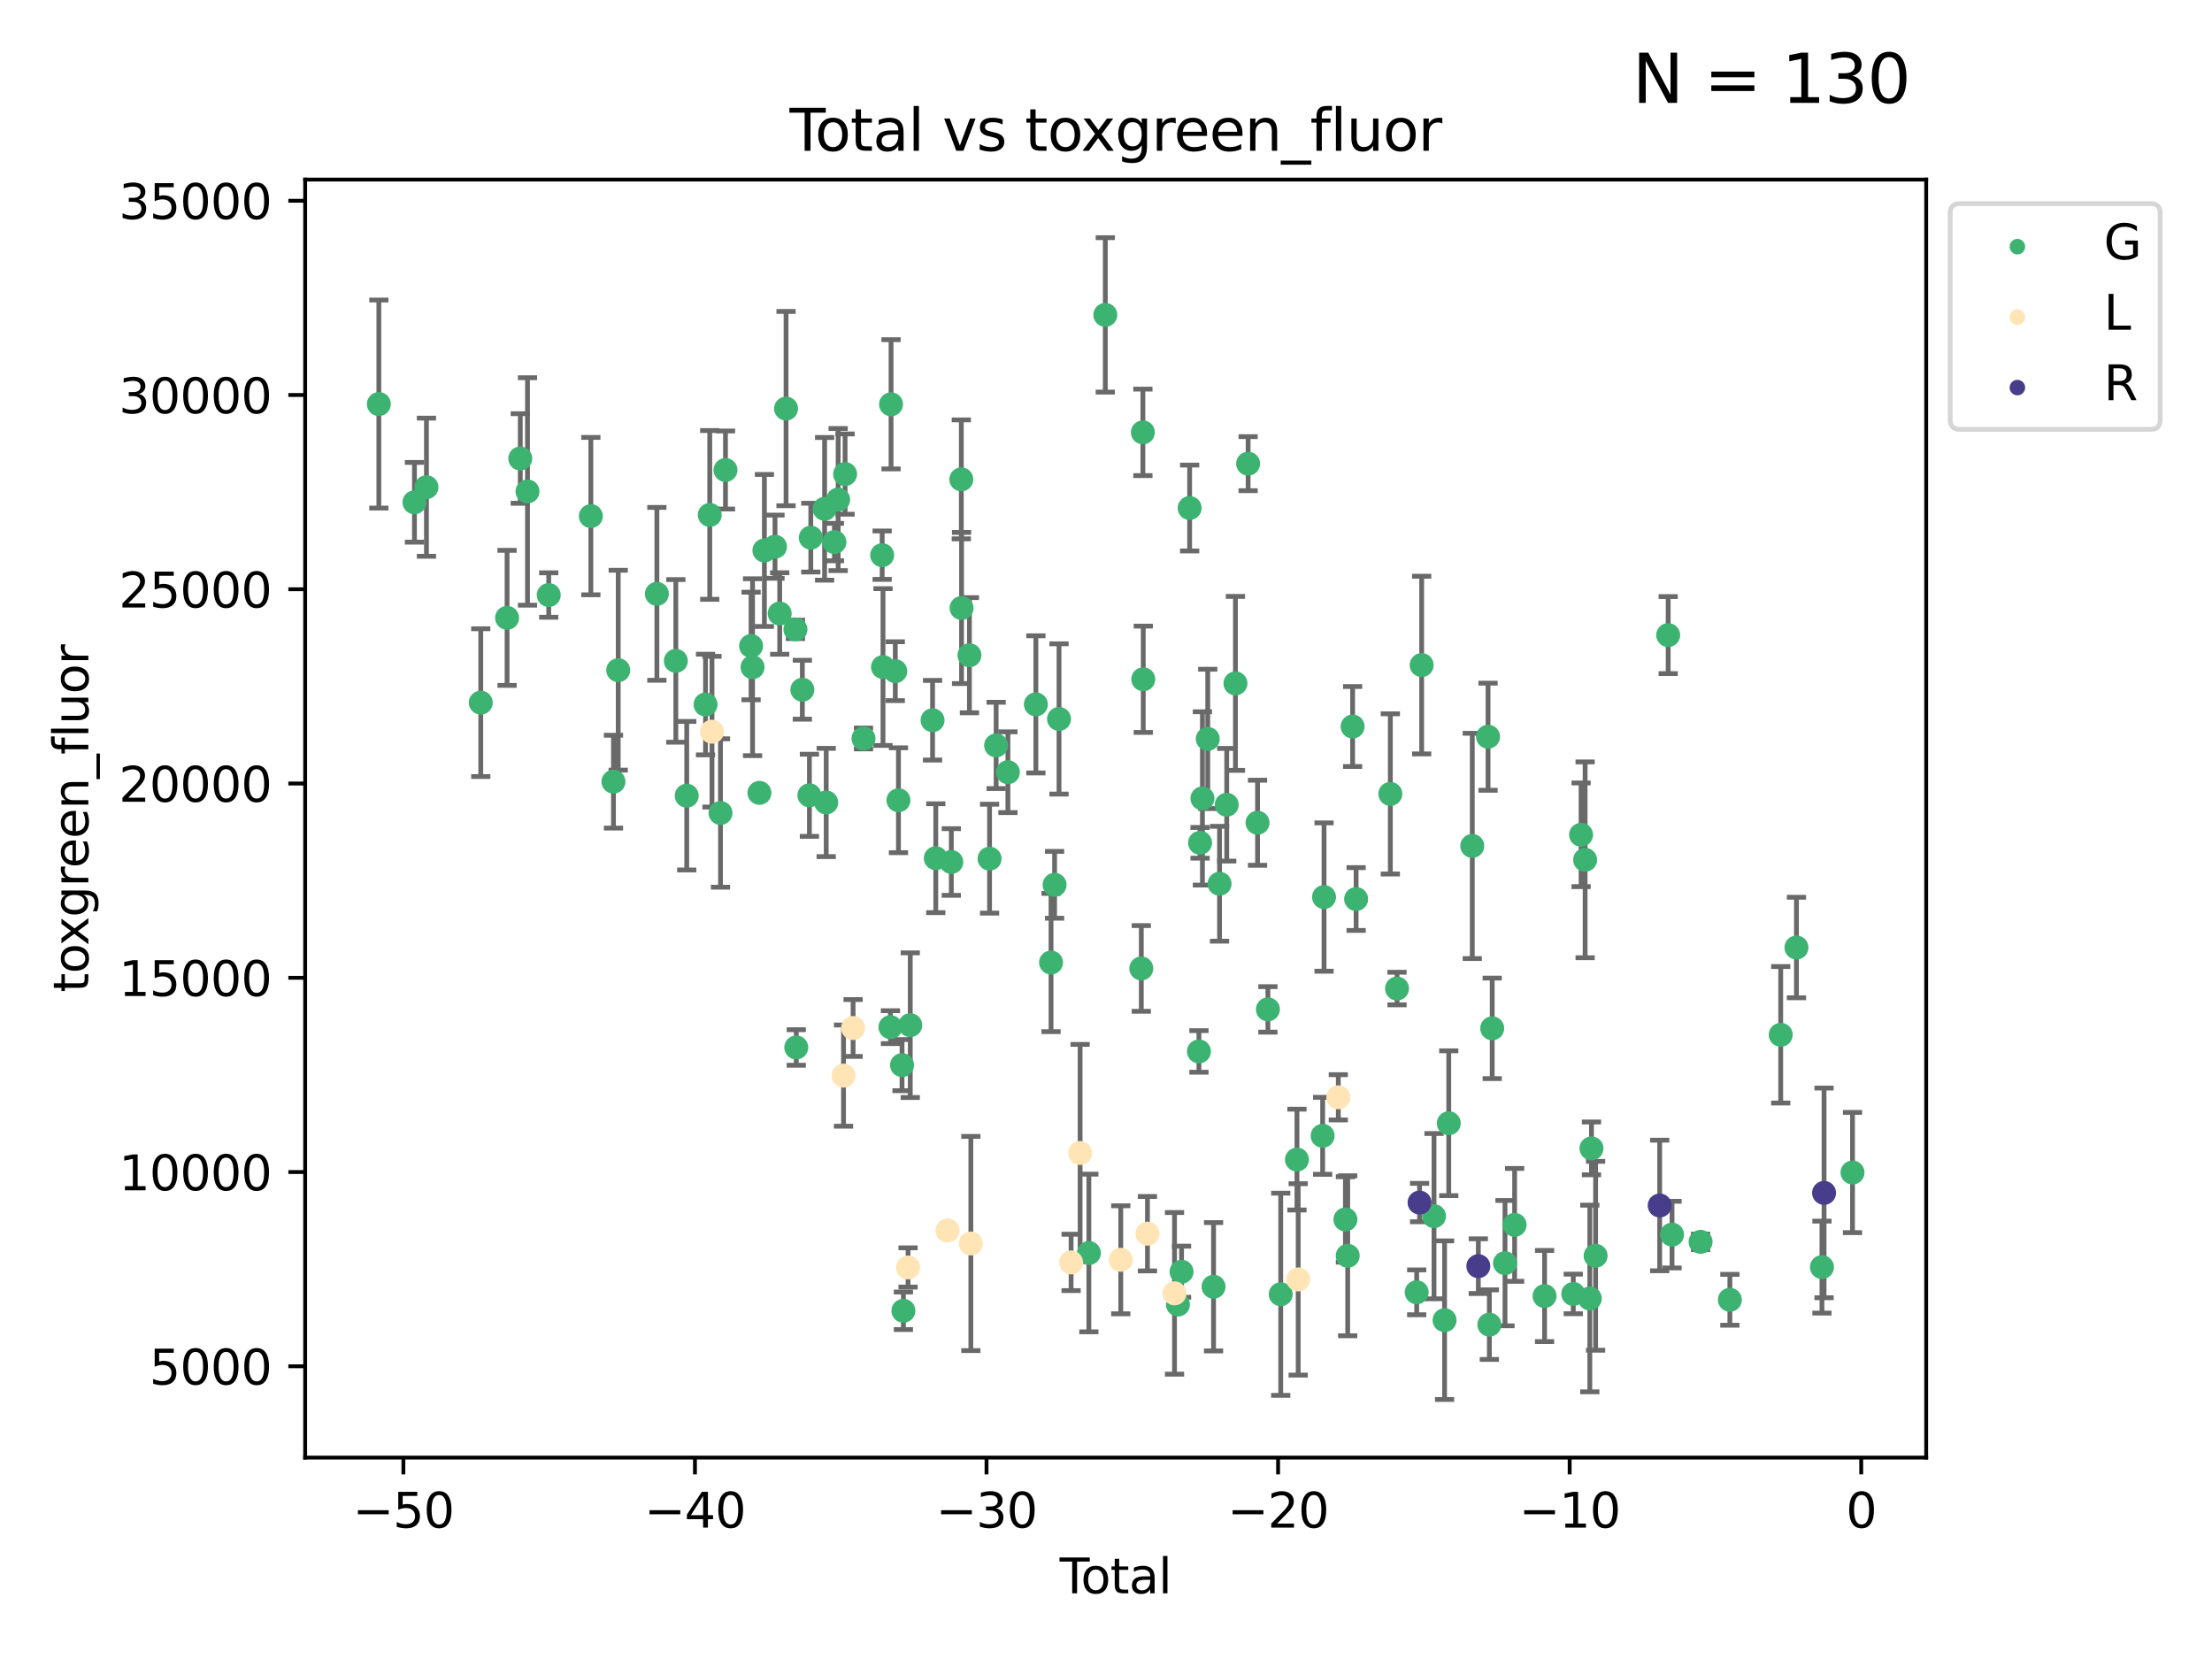 <?xml version="1.0" encoding="utf-8" standalone="no"?>
<!DOCTYPE svg PUBLIC "-//W3C//DTD SVG 1.1//EN"
  "http://www.w3.org/Graphics/SVG/1.1/DTD/svg11.dtd">
<svg xmlns:xlink="http://www.w3.org/1999/xlink" width="460.8pt" height="345.6pt" viewBox="0 0 460.8 345.6" xmlns="http://www.w3.org/2000/svg" version="1.1">
 <defs>
  <style type="text/css">*{stroke-linejoin: round; stroke-linecap: butt}</style>
 </defs>
 <g id="figure_1">
  <g id="patch_1">
   <path d="M 0 345.6 
L 460.8 345.6 
L 460.8 0 
L 0 0 
z
" style="fill: #ffffff"/>
  </g>
  <g id="axes_1">
   <g id="patch_2">
    <path d="M 63.571 303.64 
L 401.26 303.64 
L 401.26 37.411 
L 63.571 37.411 
z
" style="fill: #ffffff"/>
   </g>
   <g id="PathCollection_1">
    <defs>
     <path id="mc17ab4fe63" d="M 0 1.118 
C 0.297 1.118 0.581 1 0.791 0.791 
C 1 0.581 1.118 0.297 1.118 0 
C 1.118 -0.297 1 -0.581 0.791 -0.791 
C 0.581 -1 0.297 -1.118 0 -1.118 
C -0.297 -1.118 -0.581 -1 -0.791 -0.791 
C -1 -0.581 -1.118 -0.297 -1.118 0 
C -1.118 0.297 -1 0.581 -0.791 0.791 
C -0.581 1 -0.297 1.118 0 1.118 
z
" style="stroke: #3cb371"/>
    </defs>
    <g clip-path="url(#padf68afd72)">
     <use xlink:href="#mc17ab4fe63" x="78.921" y="84.173" style="fill: #3cb371; stroke: #3cb371"/>
     <use xlink:href="#mc17ab4fe63" x="86.339" y="104.636" style="fill: #3cb371; stroke: #3cb371"/>
     <use xlink:href="#mc17ab4fe63" x="88.838" y="101.492" style="fill: #3cb371; stroke: #3cb371"/>
     <use xlink:href="#mc17ab4fe63" x="100.152" y="146.373" style="fill: #3cb371; stroke: #3cb371"/>
     <use xlink:href="#mc17ab4fe63" x="105.631" y="128.712" style="fill: #3cb371; stroke: #3cb371"/>
     <use xlink:href="#mc17ab4fe63" x="108.382" y="95.512" style="fill: #3cb371; stroke: #3cb371"/>
     <use xlink:href="#mc17ab4fe63" x="109.89" y="102.376" style="fill: #3cb371; stroke: #3cb371"/>
     <use xlink:href="#mc17ab4fe63" x="114.312" y="123.955" style="fill: #3cb371; stroke: #3cb371"/>
     <use xlink:href="#mc17ab4fe63" x="123.084" y="107.513" style="fill: #3cb371; stroke: #3cb371"/>
     <use xlink:href="#mc17ab4fe63" x="127.796" y="162.832" style="fill: #3cb371; stroke: #3cb371"/>
     <use xlink:href="#mc17ab4fe63" x="128.787" y="139.61" style="fill: #3cb371; stroke: #3cb371"/>
     <use xlink:href="#mc17ab4fe63" x="136.84" y="123.708" style="fill: #3cb371; stroke: #3cb371"/>
     <use xlink:href="#mc17ab4fe63" x="140.788" y="137.672" style="fill: #3cb371; stroke: #3cb371"/>
     <use xlink:href="#mc17ab4fe63" x="143.057" y="165.757" style="fill: #3cb371; stroke: #3cb371"/>
     <use xlink:href="#mc17ab4fe63" x="146.976" y="146.767" style="fill: #3cb371; stroke: #3cb371"/>
     <use xlink:href="#mc17ab4fe63" x="147.855" y="107.27" style="fill: #3cb371; stroke: #3cb371"/>
     <use xlink:href="#mc17ab4fe63" x="150.093" y="169.361" style="fill: #3cb371; stroke: #3cb371"/>
     <use xlink:href="#mc17ab4fe63" x="151.134" y="97.911" style="fill: #3cb371; stroke: #3cb371"/>
     <use xlink:href="#mc17ab4fe63" x="156.464" y="134.572" style="fill: #3cb371; stroke: #3cb371"/>
     <use xlink:href="#mc17ab4fe63" x="156.772" y="138.989" style="fill: #3cb371; stroke: #3cb371"/>
     <use xlink:href="#mc17ab4fe63" x="158.203" y="165.167" style="fill: #3cb371; stroke: #3cb371"/>
     <use xlink:href="#mc17ab4fe63" x="159.239" y="114.671" style="fill: #3cb371; stroke: #3cb371"/>
     <use xlink:href="#mc17ab4fe63" x="161.446" y="113.885" style="fill: #3cb371; stroke: #3cb371"/>
     <use xlink:href="#mc17ab4fe63" x="162.427" y="127.805" style="fill: #3cb371; stroke: #3cb371"/>
     <use xlink:href="#mc17ab4fe63" x="163.749" y="85.115" style="fill: #3cb371; stroke: #3cb371"/>
     <use xlink:href="#mc17ab4fe63" x="165.705" y="131.112" style="fill: #3cb371; stroke: #3cb371"/>
     <use xlink:href="#mc17ab4fe63" x="165.879" y="218.208" style="fill: #3cb371; stroke: #3cb371"/>
     <use xlink:href="#mc17ab4fe63" x="167.142" y="143.681" style="fill: #3cb371; stroke: #3cb371"/>
     <use xlink:href="#mc17ab4fe63" x="168.616" y="165.672" style="fill: #3cb371; stroke: #3cb371"/>
     <use xlink:href="#mc17ab4fe63" x="168.906" y="112.002" style="fill: #3cb371; stroke: #3cb371"/>
     <use xlink:href="#mc17ab4fe63" x="171.78" y="105.999" style="fill: #3cb371; stroke: #3cb371"/>
     <use xlink:href="#mc17ab4fe63" x="172.113" y="167.167" style="fill: #3cb371; stroke: #3cb371"/>
     <use xlink:href="#mc17ab4fe63" x="173.824" y="112.924" style="fill: #3cb371; stroke: #3cb371"/>
     <use xlink:href="#mc17ab4fe63" x="174.603" y="104.069" style="fill: #3cb371; stroke: #3cb371"/>
     <use xlink:href="#mc17ab4fe63" x="176.047" y="98.759" style="fill: #3cb371; stroke: #3cb371"/>
     <use xlink:href="#mc17ab4fe63" x="179.882" y="153.838" style="fill: #3cb371; stroke: #3cb371"/>
     <use xlink:href="#mc17ab4fe63" x="183.77" y="115.652" style="fill: #3cb371; stroke: #3cb371"/>
     <use xlink:href="#mc17ab4fe63" x="183.945" y="138.958" style="fill: #3cb371; stroke: #3cb371"/>
     <use xlink:href="#mc17ab4fe63" x="185.495" y="213.975" style="fill: #3cb371; stroke: #3cb371"/>
     <use xlink:href="#mc17ab4fe63" x="185.62" y="84.223" style="fill: #3cb371; stroke: #3cb371"/>
     <use xlink:href="#mc17ab4fe63" x="186.505" y="139.818" style="fill: #3cb371; stroke: #3cb371"/>
     <use xlink:href="#mc17ab4fe63" x="187.165" y="166.706" style="fill: #3cb371; stroke: #3cb371"/>
     <use xlink:href="#mc17ab4fe63" x="187.909" y="221.883" style="fill: #3cb371; stroke: #3cb371"/>
     <use xlink:href="#mc17ab4fe63" x="188.194" y="273.057" style="fill: #3cb371; stroke: #3cb371"/>
     <use xlink:href="#mc17ab4fe63" x="189.625" y="213.562" style="fill: #3cb371; stroke: #3cb371"/>
     <use xlink:href="#mc17ab4fe63" x="194.27" y="150.036" style="fill: #3cb371; stroke: #3cb371"/>
     <use xlink:href="#mc17ab4fe63" x="194.94" y="178.78" style="fill: #3cb371; stroke: #3cb371"/>
     <use xlink:href="#mc17ab4fe63" x="198.174" y="179.57" style="fill: #3cb371; stroke: #3cb371"/>
     <use xlink:href="#mc17ab4fe63" x="200.26" y="99.86" style="fill: #3cb371; stroke: #3cb371"/>
     <use xlink:href="#mc17ab4fe63" x="200.31" y="126.657" style="fill: #3cb371; stroke: #3cb371"/>
     <use xlink:href="#mc17ab4fe63" x="201.949" y="136.492" style="fill: #3cb371; stroke: #3cb371"/>
     <use xlink:href="#mc17ab4fe63" x="206.145" y="178.877" style="fill: #3cb371; stroke: #3cb371"/>
     <use xlink:href="#mc17ab4fe63" x="207.512" y="155.281" style="fill: #3cb371; stroke: #3cb371"/>
     <use xlink:href="#mc17ab4fe63" x="209.967" y="160.863" style="fill: #3cb371; stroke: #3cb371"/>
     <use xlink:href="#mc17ab4fe63" x="215.791" y="146.735" style="fill: #3cb371; stroke: #3cb371"/>
     <use xlink:href="#mc17ab4fe63" x="218.951" y="200.512" style="fill: #3cb371; stroke: #3cb371"/>
     <use xlink:href="#mc17ab4fe63" x="219.69" y="184.321" style="fill: #3cb371; stroke: #3cb371"/>
     <use xlink:href="#mc17ab4fe63" x="220.613" y="149.77" style="fill: #3cb371; stroke: #3cb371"/>
     <use xlink:href="#mc17ab4fe63" x="226.832" y="261.024" style="fill: #3cb371; stroke: #3cb371"/>
     <use xlink:href="#mc17ab4fe63" x="230.257" y="65.595" style="fill: #3cb371; stroke: #3cb371"/>
     <use xlink:href="#mc17ab4fe63" x="237.754" y="201.743" style="fill: #3cb371; stroke: #3cb371"/>
     <use xlink:href="#mc17ab4fe63" x="238.082" y="90.069" style="fill: #3cb371; stroke: #3cb371"/>
     <use xlink:href="#mc17ab4fe63" x="238.163" y="141.503" style="fill: #3cb371; stroke: #3cb371"/>
     <use xlink:href="#mc17ab4fe63" x="245.39" y="271.752" style="fill: #3cb371; stroke: #3cb371"/>
     <use xlink:href="#mc17ab4fe63" x="246.139" y="264.922" style="fill: #3cb371; stroke: #3cb371"/>
     <use xlink:href="#mc17ab4fe63" x="247.824" y="105.83" style="fill: #3cb371; stroke: #3cb371"/>
     <use xlink:href="#mc17ab4fe63" x="249.761" y="219.033" style="fill: #3cb371; stroke: #3cb371"/>
     <use xlink:href="#mc17ab4fe63" x="249.998" y="175.575" style="fill: #3cb371; stroke: #3cb371"/>
     <use xlink:href="#mc17ab4fe63" x="250.488" y="166.323" style="fill: #3cb371; stroke: #3cb371"/>
     <use xlink:href="#mc17ab4fe63" x="251.597" y="153.926" style="fill: #3cb371; stroke: #3cb371"/>
     <use xlink:href="#mc17ab4fe63" x="252.806" y="268.051" style="fill: #3cb371; stroke: #3cb371"/>
     <use xlink:href="#mc17ab4fe63" x="254.054" y="184.102" style="fill: #3cb371; stroke: #3cb371"/>
     <use xlink:href="#mc17ab4fe63" x="255.55" y="167.643" style="fill: #3cb371; stroke: #3cb371"/>
     <use xlink:href="#mc17ab4fe63" x="257.368" y="142.362" style="fill: #3cb371; stroke: #3cb371"/>
     <use xlink:href="#mc17ab4fe63" x="260.007" y="96.591" style="fill: #3cb371; stroke: #3cb371"/>
     <use xlink:href="#mc17ab4fe63" x="261.969" y="171.392" style="fill: #3cb371; stroke: #3cb371"/>
     <use xlink:href="#mc17ab4fe63" x="264.127" y="210.273" style="fill: #3cb371; stroke: #3cb371"/>
     <use xlink:href="#mc17ab4fe63" x="266.798" y="269.618" style="fill: #3cb371; stroke: #3cb371"/>
     <use xlink:href="#mc17ab4fe63" x="270.179" y="241.561" style="fill: #3cb371; stroke: #3cb371"/>
     <use xlink:href="#mc17ab4fe63" x="275.532" y="236.612" style="fill: #3cb371; stroke: #3cb371"/>
     <use xlink:href="#mc17ab4fe63" x="275.821" y="186.874" style="fill: #3cb371; stroke: #3cb371"/>
     <use xlink:href="#mc17ab4fe63" x="280.275" y="254.033" style="fill: #3cb371; stroke: #3cb371"/>
     <use xlink:href="#mc17ab4fe63" x="280.751" y="261.6" style="fill: #3cb371; stroke: #3cb371"/>
     <use xlink:href="#mc17ab4fe63" x="281.774" y="151.347" style="fill: #3cb371; stroke: #3cb371"/>
     <use xlink:href="#mc17ab4fe63" x="282.505" y="187.286" style="fill: #3cb371; stroke: #3cb371"/>
     <use xlink:href="#mc17ab4fe63" x="289.633" y="165.385" style="fill: #3cb371; stroke: #3cb371"/>
     <use xlink:href="#mc17ab4fe63" x="291.025" y="205.931" style="fill: #3cb371; stroke: #3cb371"/>
     <use xlink:href="#mc17ab4fe63" x="295.122" y="269.212" style="fill: #3cb371; stroke: #3cb371"/>
     <use xlink:href="#mc17ab4fe63" x="296.16" y="138.549" style="fill: #3cb371; stroke: #3cb371"/>
     <use xlink:href="#mc17ab4fe63" x="298.732" y="253.346" style="fill: #3cb371; stroke: #3cb371"/>
     <use xlink:href="#mc17ab4fe63" x="300.931" y="275.016" style="fill: #3cb371; stroke: #3cb371"/>
     <use xlink:href="#mc17ab4fe63" x="301.805" y="233.991" style="fill: #3cb371; stroke: #3cb371"/>
     <use xlink:href="#mc17ab4fe63" x="306.701" y="176.222" style="fill: #3cb371; stroke: #3cb371"/>
     <use xlink:href="#mc17ab4fe63" x="309.986" y="153.473" style="fill: #3cb371; stroke: #3cb371"/>
     <use xlink:href="#mc17ab4fe63" x="310.26" y="275.95" style="fill: #3cb371; stroke: #3cb371"/>
     <use xlink:href="#mc17ab4fe63" x="310.853" y="214.222" style="fill: #3cb371; stroke: #3cb371"/>
     <use xlink:href="#mc17ab4fe63" x="313.521" y="263.135" style="fill: #3cb371; stroke: #3cb371"/>
     <use xlink:href="#mc17ab4fe63" x="315.524" y="255.162" style="fill: #3cb371; stroke: #3cb371"/>
     <use xlink:href="#mc17ab4fe63" x="321.762" y="269.987" style="fill: #3cb371; stroke: #3cb371"/>
     <use xlink:href="#mc17ab4fe63" x="327.742" y="269.549" style="fill: #3cb371; stroke: #3cb371"/>
     <use xlink:href="#mc17ab4fe63" x="329.369" y="173.901" style="fill: #3cb371; stroke: #3cb371"/>
     <use xlink:href="#mc17ab4fe63" x="330.211" y="179.118" style="fill: #3cb371; stroke: #3cb371"/>
     <use xlink:href="#mc17ab4fe63" x="331.188" y="270.498" style="fill: #3cb371; stroke: #3cb371"/>
     <use xlink:href="#mc17ab4fe63" x="331.534" y="239.232" style="fill: #3cb371; stroke: #3cb371"/>
     <use xlink:href="#mc17ab4fe63" x="332.395" y="261.604" style="fill: #3cb371; stroke: #3cb371"/>
     <use xlink:href="#mc17ab4fe63" x="347.512" y="132.3" style="fill: #3cb371; stroke: #3cb371"/>
     <use xlink:href="#mc17ab4fe63" x="348.316" y="257.193" style="fill: #3cb371; stroke: #3cb371"/>
     <use xlink:href="#mc17ab4fe63" x="354.261" y="258.698" style="fill: #3cb371; stroke: #3cb371"/>
     <use xlink:href="#mc17ab4fe63" x="360.365" y="270.772" style="fill: #3cb371; stroke: #3cb371"/>
     <use xlink:href="#mc17ab4fe63" x="370.957" y="215.565" style="fill: #3cb371; stroke: #3cb371"/>
     <use xlink:href="#mc17ab4fe63" x="374.235" y="197.387" style="fill: #3cb371; stroke: #3cb371"/>
     <use xlink:href="#mc17ab4fe63" x="379.546" y="263.958" style="fill: #3cb371; stroke: #3cb371"/>
     <use xlink:href="#mc17ab4fe63" x="385.911" y="244.257" style="fill: #3cb371; stroke: #3cb371"/>
    </g>
   </g>
   <g id="PathCollection_2">
    <defs>
     <path id="m5ec4211198" d="M 0 1.118 
C 0.297 1.118 0.581 1 0.791 0.791 
C 1 0.581 1.118 0.297 1.118 0 
C 1.118 -0.297 1 -0.581 0.791 -0.791 
C 0.581 -1 0.297 -1.118 0 -1.118 
C -0.297 -1.118 -0.581 -1 -0.791 -0.791 
C -1 -0.581 -1.118 -0.297 -1.118 0 
C -1.118 0.297 -1 0.581 -0.791 0.791 
C -0.581 1 -0.297 1.118 0 1.118 
z
" style="stroke: #ffe4b5"/>
    </defs>
    <g clip-path="url(#padf68afd72)">
     <use xlink:href="#m5ec4211198" x="148.32" y="152.426" style="fill: #ffe4b5; stroke: #ffe4b5"/>
     <use xlink:href="#m5ec4211198" x="175.722" y="224.068" style="fill: #ffe4b5; stroke: #ffe4b5"/>
     <use xlink:href="#m5ec4211198" x="177.715" y="214.151" style="fill: #ffe4b5; stroke: #ffe4b5"/>
     <use xlink:href="#m5ec4211198" x="189.169" y="264.035" style="fill: #ffe4b5; stroke: #ffe4b5"/>
     <use xlink:href="#m5ec4211198" x="197.392" y="256.333" style="fill: #ffe4b5; stroke: #ffe4b5"/>
     <use xlink:href="#m5ec4211198" x="202.247" y="259.042" style="fill: #ffe4b5; stroke: #ffe4b5"/>
     <use xlink:href="#m5ec4211198" x="223.13" y="262.986" style="fill: #ffe4b5; stroke: #ffe4b5"/>
     <use xlink:href="#m5ec4211198" x="225.007" y="240.188" style="fill: #ffe4b5; stroke: #ffe4b5"/>
     <use xlink:href="#m5ec4211198" x="233.478" y="262.439" style="fill: #ffe4b5; stroke: #ffe4b5"/>
     <use xlink:href="#m5ec4211198" x="239.035" y="256.999" style="fill: #ffe4b5; stroke: #ffe4b5"/>
     <use xlink:href="#m5ec4211198" x="244.673" y="269.425" style="fill: #ffe4b5; stroke: #ffe4b5"/>
     <use xlink:href="#m5ec4211198" x="270.436" y="266.526" style="fill: #ffe4b5; stroke: #ffe4b5"/>
     <use xlink:href="#m5ec4211198" x="278.796" y="228.589" style="fill: #ffe4b5; stroke: #ffe4b5"/>
    </g>
   </g>
   <g id="PathCollection_3">
    <defs>
     <path id="mcd0bf561bf" d="M 0 1.118 
C 0.297 1.118 0.581 1 0.791 0.791 
C 1 0.581 1.118 0.297 1.118 0 
C 1.118 -0.297 1 -0.581 0.791 -0.791 
C 0.581 -1 0.297 -1.118 0 -1.118 
C -0.297 -1.118 -0.581 -1 -0.791 -0.791 
C -1 -0.581 -1.118 -0.297 -1.118 0 
C -1.118 0.297 -1 0.581 -0.791 0.791 
C -0.581 1 -0.297 1.118 0 1.118 
z
" style="stroke: #483d8b"/>
    </defs>
    <g clip-path="url(#padf68afd72)">
     <use xlink:href="#mcd0bf561bf" x="295.719" y="250.516" style="fill: #483d8b; stroke: #483d8b"/>
     <use xlink:href="#mcd0bf561bf" x="307.962" y="263.766" style="fill: #483d8b; stroke: #483d8b"/>
     <use xlink:href="#mcd0bf561bf" x="345.744" y="251.124" style="fill: #483d8b; stroke: #483d8b"/>
     <use xlink:href="#mcd0bf561bf" x="379.985" y="248.504" style="fill: #483d8b; stroke: #483d8b"/>
    </g>
   </g>
   <g id="matplotlib.axis_1">
    <g id="xtick_1">
     <g id="line2d_1">
      <defs>
       <path id="m4551219fc8" d="M 0 0 
L 0 3.5 
" style="stroke: #000000; stroke-width: 0.8"/>
      </defs>
      <g>
       <use xlink:href="#m4551219fc8" x="84.033" y="303.64" style="stroke: #000000; stroke-width: 0.8"/>
      </g>
     </g>
     <g id="text_1">
      <!-- −50 -->
      <g transform="translate(73.48 318.238)scale(0.1 -0.1)">
       <defs>
        <path id="DejaVuSans-2212" d="M 678 2272 
L 4684 2272 
L 4684 1741 
L 678 1741 
L 678 2272 
z
" transform="scale(0.016)"/>
        <path id="DejaVuSans-35" d="M 691 4666 
L 3169 4666 
L 3169 4134 
L 1269 4134 
L 1269 2991 
Q 1406 3038 1543 3061 
Q 1681 3084 1819 3084 
Q 2600 3084 3056 2656 
Q 3513 2228 3513 1497 
Q 3513 744 3044 326 
Q 2575 -91 1722 -91 
Q 1428 -91 1123 -41 
Q 819 9 494 109 
L 494 744 
Q 775 591 1075 516 
Q 1375 441 1709 441 
Q 2250 441 2565 725 
Q 2881 1009 2881 1497 
Q 2881 1984 2565 2268 
Q 2250 2553 1709 2553 
Q 1456 2553 1204 2497 
Q 953 2441 691 2322 
L 691 4666 
z
" transform="scale(0.016)"/>
        <path id="DejaVuSans-30" d="M 2034 4250 
Q 1547 4250 1301 3770 
Q 1056 3291 1056 2328 
Q 1056 1369 1301 889 
Q 1547 409 2034 409 
Q 2525 409 2770 889 
Q 3016 1369 3016 2328 
Q 3016 3291 2770 3770 
Q 2525 4250 2034 4250 
z
M 2034 4750 
Q 2819 4750 3233 4129 
Q 3647 3509 3647 2328 
Q 3647 1150 3233 529 
Q 2819 -91 2034 -91 
Q 1250 -91 836 529 
Q 422 1150 422 2328 
Q 422 3509 836 4129 
Q 1250 4750 2034 4750 
z
" transform="scale(0.016)"/>
       </defs>
       <use xlink:href="#DejaVuSans-2212"/>
       <use xlink:href="#DejaVuSans-35" x="83.789"/>
       <use xlink:href="#DejaVuSans-30" x="147.412"/>
      </g>
     </g>
    </g>
    <g id="xtick_2">
     <g id="line2d_2">
      <g>
       <use xlink:href="#m4551219fc8" x="144.772" y="303.64" style="stroke: #000000; stroke-width: 0.8"/>
      </g>
     </g>
     <g id="text_2">
      <!-- −40 -->
      <g transform="translate(134.219 318.238)scale(0.1 -0.1)">
       <defs>
        <path id="DejaVuSans-34" d="M 2419 4116 
L 825 1625 
L 2419 1625 
L 2419 4116 
z
M 2253 4666 
L 3047 4666 
L 3047 1625 
L 3713 1625 
L 3713 1100 
L 3047 1100 
L 3047 0 
L 2419 0 
L 2419 1100 
L 313 1100 
L 313 1709 
L 2253 4666 
z
" transform="scale(0.016)"/>
       </defs>
       <use xlink:href="#DejaVuSans-2212"/>
       <use xlink:href="#DejaVuSans-34" x="83.789"/>
       <use xlink:href="#DejaVuSans-30" x="147.412"/>
      </g>
     </g>
    </g>
    <g id="xtick_3">
     <g id="line2d_3">
      <g>
       <use xlink:href="#m4551219fc8" x="205.51" y="303.64" style="stroke: #000000; stroke-width: 0.8"/>
      </g>
     </g>
     <g id="text_3">
      <!-- −30 -->
      <g transform="translate(194.958 318.238)scale(0.1 -0.1)">
       <defs>
        <path id="DejaVuSans-33" d="M 2597 2516 
Q 3050 2419 3304 2112 
Q 3559 1806 3559 1356 
Q 3559 666 3084 287 
Q 2609 -91 1734 -91 
Q 1441 -91 1130 -33 
Q 819 25 488 141 
L 488 750 
Q 750 597 1062 519 
Q 1375 441 1716 441 
Q 2309 441 2620 675 
Q 2931 909 2931 1356 
Q 2931 1769 2642 2001 
Q 2353 2234 1838 2234 
L 1294 2234 
L 1294 2753 
L 1863 2753 
Q 2328 2753 2575 2939 
Q 2822 3125 2822 3475 
Q 2822 3834 2567 4026 
Q 2313 4219 1838 4219 
Q 1578 4219 1281 4162 
Q 984 4106 628 3988 
L 628 4550 
Q 988 4650 1302 4700 
Q 1616 4750 1894 4750 
Q 2613 4750 3031 4423 
Q 3450 4097 3450 3541 
Q 3450 3153 3228 2886 
Q 3006 2619 2597 2516 
z
" transform="scale(0.016)"/>
       </defs>
       <use xlink:href="#DejaVuSans-2212"/>
       <use xlink:href="#DejaVuSans-33" x="83.789"/>
       <use xlink:href="#DejaVuSans-30" x="147.412"/>
      </g>
     </g>
    </g>
    <g id="xtick_4">
     <g id="line2d_4">
      <g>
       <use xlink:href="#m4551219fc8" x="266.249" y="303.64" style="stroke: #000000; stroke-width: 0.8"/>
      </g>
     </g>
     <g id="text_4">
      <!-- −20 -->
      <g transform="translate(255.697 318.238)scale(0.1 -0.1)">
       <defs>
        <path id="DejaVuSans-32" d="M 1228 531 
L 3431 531 
L 3431 0 
L 469 0 
L 469 531 
Q 828 903 1448 1529 
Q 2069 2156 2228 2338 
Q 2531 2678 2651 2914 
Q 2772 3150 2772 3378 
Q 2772 3750 2511 3984 
Q 2250 4219 1831 4219 
Q 1534 4219 1204 4116 
Q 875 4013 500 3803 
L 500 4441 
Q 881 4594 1212 4672 
Q 1544 4750 1819 4750 
Q 2544 4750 2975 4387 
Q 3406 4025 3406 3419 
Q 3406 3131 3298 2873 
Q 3191 2616 2906 2266 
Q 2828 2175 2409 1742 
Q 1991 1309 1228 531 
z
" transform="scale(0.016)"/>
       </defs>
       <use xlink:href="#DejaVuSans-2212"/>
       <use xlink:href="#DejaVuSans-32" x="83.789"/>
       <use xlink:href="#DejaVuSans-30" x="147.412"/>
      </g>
     </g>
    </g>
    <g id="xtick_5">
     <g id="line2d_5">
      <g>
       <use xlink:href="#m4551219fc8" x="326.988" y="303.64" style="stroke: #000000; stroke-width: 0.8"/>
      </g>
     </g>
     <g id="text_5">
      <!-- −10 -->
      <g transform="translate(316.436 318.238)scale(0.1 -0.1)">
       <defs>
        <path id="DejaVuSans-31" d="M 794 531 
L 1825 531 
L 1825 4091 
L 703 3866 
L 703 4441 
L 1819 4666 
L 2450 4666 
L 2450 531 
L 3481 531 
L 3481 0 
L 794 0 
L 794 531 
z
" transform="scale(0.016)"/>
       </defs>
       <use xlink:href="#DejaVuSans-2212"/>
       <use xlink:href="#DejaVuSans-31" x="83.789"/>
       <use xlink:href="#DejaVuSans-30" x="147.412"/>
      </g>
     </g>
    </g>
    <g id="xtick_6">
     <g id="line2d_6">
      <g>
       <use xlink:href="#m4551219fc8" x="387.727" y="303.64" style="stroke: #000000; stroke-width: 0.8"/>
      </g>
     </g>
     <g id="text_6">
      <!-- 0 -->
      <g transform="translate(384.546 318.238)scale(0.1 -0.1)">
       <use xlink:href="#DejaVuSans-30"/>
      </g>
     </g>
    </g>
    <g id="text_7">
     <!-- Total -->
     <g transform="translate(220.739 331.917)scale(0.1 -0.1)">
      <defs>
       <path id="DejaVuSans-54" d="M -19 4666 
L 3928 4666 
L 3928 4134 
L 2272 4134 
L 2272 0 
L 1638 0 
L 1638 4134 
L -19 4134 
L -19 4666 
z
" transform="scale(0.016)"/>
       <path id="DejaVuSans-6f" d="M 1959 3097 
Q 1497 3097 1228 2736 
Q 959 2375 959 1747 
Q 959 1119 1226 758 
Q 1494 397 1959 397 
Q 2419 397 2687 759 
Q 2956 1122 2956 1747 
Q 2956 2369 2687 2733 
Q 2419 3097 1959 3097 
z
M 1959 3584 
Q 2709 3584 3137 3096 
Q 3566 2609 3566 1747 
Q 3566 888 3137 398 
Q 2709 -91 1959 -91 
Q 1206 -91 779 398 
Q 353 888 353 1747 
Q 353 2609 779 3096 
Q 1206 3584 1959 3584 
z
" transform="scale(0.016)"/>
       <path id="DejaVuSans-74" d="M 1172 4494 
L 1172 3500 
L 2356 3500 
L 2356 3053 
L 1172 3053 
L 1172 1153 
Q 1172 725 1289 603 
Q 1406 481 1766 481 
L 2356 481 
L 2356 0 
L 1766 0 
Q 1100 0 847 248 
Q 594 497 594 1153 
L 594 3053 
L 172 3053 
L 172 3500 
L 594 3500 
L 594 4494 
L 1172 4494 
z
" transform="scale(0.016)"/>
       <path id="DejaVuSans-61" d="M 2194 1759 
Q 1497 1759 1228 1600 
Q 959 1441 959 1056 
Q 959 750 1161 570 
Q 1363 391 1709 391 
Q 2188 391 2477 730 
Q 2766 1069 2766 1631 
L 2766 1759 
L 2194 1759 
z
M 3341 1997 
L 3341 0 
L 2766 0 
L 2766 531 
Q 2569 213 2275 61 
Q 1981 -91 1556 -91 
Q 1019 -91 701 211 
Q 384 513 384 1019 
Q 384 1609 779 1909 
Q 1175 2209 1959 2209 
L 2766 2209 
L 2766 2266 
Q 2766 2663 2505 2880 
Q 2244 3097 1772 3097 
Q 1472 3097 1187 3025 
Q 903 2953 641 2809 
L 641 3341 
Q 956 3463 1253 3523 
Q 1550 3584 1831 3584 
Q 2591 3584 2966 3190 
Q 3341 2797 3341 1997 
z
" transform="scale(0.016)"/>
       <path id="DejaVuSans-6c" d="M 603 4863 
L 1178 4863 
L 1178 0 
L 603 0 
L 603 4863 
z
" transform="scale(0.016)"/>
      </defs>
      <use xlink:href="#DejaVuSans-54"/>
      <use xlink:href="#DejaVuSans-6f" x="44.084"/>
      <use xlink:href="#DejaVuSans-74" x="105.266"/>
      <use xlink:href="#DejaVuSans-61" x="144.475"/>
      <use xlink:href="#DejaVuSans-6c" x="205.754"/>
     </g>
    </g>
   </g>
   <g id="matplotlib.axis_2">
    <g id="ytick_1">
     <g id="line2d_7">
      <defs>
       <path id="meb0a297711" d="M 0 0 
L -3.5 0 
" style="stroke: #000000; stroke-width: 0.8"/>
      </defs>
      <g>
       <use xlink:href="#meb0a297711" x="63.571" y="284.623" style="stroke: #000000; stroke-width: 0.8"/>
      </g>
     </g>
     <g id="text_8">
      <!-- 5000 -->
      <g transform="translate(31.121 288.422)scale(0.1 -0.1)">
       <use xlink:href="#DejaVuSans-35"/>
       <use xlink:href="#DejaVuSans-30" x="63.623"/>
       <use xlink:href="#DejaVuSans-30" x="127.246"/>
       <use xlink:href="#DejaVuSans-30" x="190.869"/>
      </g>
     </g>
    </g>
    <g id="ytick_2">
     <g id="line2d_8">
      <g>
       <use xlink:href="#meb0a297711" x="63.571" y="244.155" style="stroke: #000000; stroke-width: 0.8"/>
      </g>
     </g>
     <g id="text_9">
      <!-- 10000 -->
      <g transform="translate(24.759 247.955)scale(0.1 -0.1)">
       <use xlink:href="#DejaVuSans-31"/>
       <use xlink:href="#DejaVuSans-30" x="63.623"/>
       <use xlink:href="#DejaVuSans-30" x="127.246"/>
       <use xlink:href="#DejaVuSans-30" x="190.869"/>
       <use xlink:href="#DejaVuSans-30" x="254.492"/>
      </g>
     </g>
    </g>
    <g id="ytick_3">
     <g id="line2d_9">
      <g>
       <use xlink:href="#meb0a297711" x="63.571" y="203.688" style="stroke: #000000; stroke-width: 0.8"/>
      </g>
     </g>
     <g id="text_10">
      <!-- 15000 -->
      <g transform="translate(24.759 207.487)scale(0.1 -0.1)">
       <use xlink:href="#DejaVuSans-31"/>
       <use xlink:href="#DejaVuSans-35" x="63.623"/>
       <use xlink:href="#DejaVuSans-30" x="127.246"/>
       <use xlink:href="#DejaVuSans-30" x="190.869"/>
       <use xlink:href="#DejaVuSans-30" x="254.492"/>
      </g>
     </g>
    </g>
    <g id="ytick_4">
     <g id="line2d_10">
      <g>
       <use xlink:href="#meb0a297711" x="63.571" y="163.221" style="stroke: #000000; stroke-width: 0.8"/>
      </g>
     </g>
     <g id="text_11">
      <!-- 20000 -->
      <g transform="translate(24.759 167.02)scale(0.1 -0.1)">
       <use xlink:href="#DejaVuSans-32"/>
       <use xlink:href="#DejaVuSans-30" x="63.623"/>
       <use xlink:href="#DejaVuSans-30" x="127.246"/>
       <use xlink:href="#DejaVuSans-30" x="190.869"/>
       <use xlink:href="#DejaVuSans-30" x="254.492"/>
      </g>
     </g>
    </g>
    <g id="ytick_5">
     <g id="line2d_11">
      <g>
       <use xlink:href="#meb0a297711" x="63.571" y="122.754" style="stroke: #000000; stroke-width: 0.8"/>
      </g>
     </g>
     <g id="text_12">
      <!-- 25000 -->
      <g transform="translate(24.759 126.553)scale(0.1 -0.1)">
       <use xlink:href="#DejaVuSans-32"/>
       <use xlink:href="#DejaVuSans-35" x="63.623"/>
       <use xlink:href="#DejaVuSans-30" x="127.246"/>
       <use xlink:href="#DejaVuSans-30" x="190.869"/>
       <use xlink:href="#DejaVuSans-30" x="254.492"/>
      </g>
     </g>
    </g>
    <g id="ytick_6">
     <g id="line2d_12">
      <g>
       <use xlink:href="#meb0a297711" x="63.571" y="82.286" style="stroke: #000000; stroke-width: 0.8"/>
      </g>
     </g>
     <g id="text_13">
      <!-- 30000 -->
      <g transform="translate(24.759 86.086)scale(0.1 -0.1)">
       <use xlink:href="#DejaVuSans-33"/>
       <use xlink:href="#DejaVuSans-30" x="63.623"/>
       <use xlink:href="#DejaVuSans-30" x="127.246"/>
       <use xlink:href="#DejaVuSans-30" x="190.869"/>
       <use xlink:href="#DejaVuSans-30" x="254.492"/>
      </g>
     </g>
    </g>
    <g id="ytick_7">
     <g id="line2d_13">
      <g>
       <use xlink:href="#meb0a297711" x="63.571" y="41.819" style="stroke: #000000; stroke-width: 0.8"/>
      </g>
     </g>
     <g id="text_14">
      <!-- 35000 -->
      <g transform="translate(24.759 45.618)scale(0.1 -0.1)">
       <use xlink:href="#DejaVuSans-33"/>
       <use xlink:href="#DejaVuSans-35" x="63.623"/>
       <use xlink:href="#DejaVuSans-30" x="127.246"/>
       <use xlink:href="#DejaVuSans-30" x="190.869"/>
       <use xlink:href="#DejaVuSans-30" x="254.492"/>
      </g>
     </g>
    </g>
    <g id="text_15">
     <!-- toxgreen_fluor -->
     <g transform="translate(18.401 206.72)rotate(-90)scale(0.1 -0.1)">
      <defs>
       <path id="DejaVuSans-78" d="M 3513 3500 
L 2247 1797 
L 3578 0 
L 2900 0 
L 1881 1375 
L 863 0 
L 184 0 
L 1544 1831 
L 300 3500 
L 978 3500 
L 1906 2253 
L 2834 3500 
L 3513 3500 
z
" transform="scale(0.016)"/>
       <path id="DejaVuSans-67" d="M 2906 1791 
Q 2906 2416 2648 2759 
Q 2391 3103 1925 3103 
Q 1463 3103 1205 2759 
Q 947 2416 947 1791 
Q 947 1169 1205 825 
Q 1463 481 1925 481 
Q 2391 481 2648 825 
Q 2906 1169 2906 1791 
z
M 3481 434 
Q 3481 -459 3084 -895 
Q 2688 -1331 1869 -1331 
Q 1566 -1331 1297 -1286 
Q 1028 -1241 775 -1147 
L 775 -588 
Q 1028 -725 1275 -790 
Q 1522 -856 1778 -856 
Q 2344 -856 2625 -561 
Q 2906 -266 2906 331 
L 2906 616 
Q 2728 306 2450 153 
Q 2172 0 1784 0 
Q 1141 0 747 490 
Q 353 981 353 1791 
Q 353 2603 747 3093 
Q 1141 3584 1784 3584 
Q 2172 3584 2450 3431 
Q 2728 3278 2906 2969 
L 2906 3500 
L 3481 3500 
L 3481 434 
z
" transform="scale(0.016)"/>
       <path id="DejaVuSans-72" d="M 2631 2963 
Q 2534 3019 2420 3045 
Q 2306 3072 2169 3072 
Q 1681 3072 1420 2755 
Q 1159 2438 1159 1844 
L 1159 0 
L 581 0 
L 581 3500 
L 1159 3500 
L 1159 2956 
Q 1341 3275 1631 3429 
Q 1922 3584 2338 3584 
Q 2397 3584 2469 3576 
Q 2541 3569 2628 3553 
L 2631 2963 
z
" transform="scale(0.016)"/>
       <path id="DejaVuSans-65" d="M 3597 1894 
L 3597 1613 
L 953 1613 
Q 991 1019 1311 708 
Q 1631 397 2203 397 
Q 2534 397 2845 478 
Q 3156 559 3463 722 
L 3463 178 
Q 3153 47 2828 -22 
Q 2503 -91 2169 -91 
Q 1331 -91 842 396 
Q 353 884 353 1716 
Q 353 2575 817 3079 
Q 1281 3584 2069 3584 
Q 2775 3584 3186 3129 
Q 3597 2675 3597 1894 
z
M 3022 2063 
Q 3016 2534 2758 2815 
Q 2500 3097 2075 3097 
Q 1594 3097 1305 2825 
Q 1016 2553 972 2059 
L 3022 2063 
z
" transform="scale(0.016)"/>
       <path id="DejaVuSans-6e" d="M 3513 2113 
L 3513 0 
L 2938 0 
L 2938 2094 
Q 2938 2591 2744 2837 
Q 2550 3084 2163 3084 
Q 1697 3084 1428 2787 
Q 1159 2491 1159 1978 
L 1159 0 
L 581 0 
L 581 3500 
L 1159 3500 
L 1159 2956 
Q 1366 3272 1645 3428 
Q 1925 3584 2291 3584 
Q 2894 3584 3203 3211 
Q 3513 2838 3513 2113 
z
" transform="scale(0.016)"/>
       <path id="DejaVuSans-5f" d="M 3263 -1063 
L 3263 -1509 
L -63 -1509 
L -63 -1063 
L 3263 -1063 
z
" transform="scale(0.016)"/>
       <path id="DejaVuSans-66" d="M 2375 4863 
L 2375 4384 
L 1825 4384 
Q 1516 4384 1395 4259 
Q 1275 4134 1275 3809 
L 1275 3500 
L 2222 3500 
L 2222 3053 
L 1275 3053 
L 1275 0 
L 697 0 
L 697 3053 
L 147 3053 
L 147 3500 
L 697 3500 
L 697 3744 
Q 697 4328 969 4595 
Q 1241 4863 1831 4863 
L 2375 4863 
z
" transform="scale(0.016)"/>
       <path id="DejaVuSans-75" d="M 544 1381 
L 544 3500 
L 1119 3500 
L 1119 1403 
Q 1119 906 1312 657 
Q 1506 409 1894 409 
Q 2359 409 2629 706 
Q 2900 1003 2900 1516 
L 2900 3500 
L 3475 3500 
L 3475 0 
L 2900 0 
L 2900 538 
Q 2691 219 2414 64 
Q 2138 -91 1772 -91 
Q 1169 -91 856 284 
Q 544 659 544 1381 
z
M 1991 3584 
L 1991 3584 
z
" transform="scale(0.016)"/>
      </defs>
      <use xlink:href="#DejaVuSans-74"/>
      <use xlink:href="#DejaVuSans-6f" x="39.209"/>
      <use xlink:href="#DejaVuSans-78" x="97.266"/>
      <use xlink:href="#DejaVuSans-67" x="156.445"/>
      <use xlink:href="#DejaVuSans-72" x="219.922"/>
      <use xlink:href="#DejaVuSans-65" x="258.785"/>
      <use xlink:href="#DejaVuSans-65" x="320.309"/>
      <use xlink:href="#DejaVuSans-6e" x="381.832"/>
      <use xlink:href="#DejaVuSans-5f" x="445.211"/>
      <use xlink:href="#DejaVuSans-66" x="495.211"/>
      <use xlink:href="#DejaVuSans-6c" x="530.416"/>
      <use xlink:href="#DejaVuSans-75" x="558.199"/>
      <use xlink:href="#DejaVuSans-6f" x="621.578"/>
      <use xlink:href="#DejaVuSans-72" x="682.76"/>
     </g>
    </g>
   </g>
   <g id="LineCollection_1">
    <path d="M 78.921 105.839 
L 78.921 62.507 
" clip-path="url(#padf68afd72)" style="fill: none; stroke: #696969"/>
    <path d="M 86.339 112.94 
L 86.339 96.331 
" clip-path="url(#padf68afd72)" style="fill: none; stroke: #696969"/>
    <path d="M 88.838 115.88 
L 88.838 87.105 
" clip-path="url(#padf68afd72)" style="fill: none; stroke: #696969"/>
    <path d="M 100.152 161.764 
L 100.152 130.982 
" clip-path="url(#padf68afd72)" style="fill: none; stroke: #696969"/>
    <path d="M 105.631 142.778 
L 105.631 114.646 
" clip-path="url(#padf68afd72)" style="fill: none; stroke: #696969"/>
    <path d="M 108.382 104.841 
L 108.382 86.183 
" clip-path="url(#padf68afd72)" style="fill: none; stroke: #696969"/>
    <path d="M 109.89 126.065 
L 109.89 78.686 
" clip-path="url(#padf68afd72)" style="fill: none; stroke: #696969"/>
    <path d="M 114.312 128.583 
L 114.312 119.327 
" clip-path="url(#padf68afd72)" style="fill: none; stroke: #696969"/>
    <path d="M 123.084 123.904 
L 123.084 91.123 
" clip-path="url(#padf68afd72)" style="fill: none; stroke: #696969"/>
    <path d="M 127.796 172.501 
L 127.796 153.162 
" clip-path="url(#padf68afd72)" style="fill: none; stroke: #696969"/>
    <path d="M 128.787 160.426 
L 128.787 118.793 
" clip-path="url(#padf68afd72)" style="fill: none; stroke: #696969"/>
    <path d="M 136.84 141.71 
L 136.84 105.705 
" clip-path="url(#padf68afd72)" style="fill: none; stroke: #696969"/>
    <path d="M 140.788 154.61 
L 140.788 120.734 
" clip-path="url(#padf68afd72)" style="fill: none; stroke: #696969"/>
    <path d="M 143.057 181.229 
L 143.057 150.286 
" clip-path="url(#padf68afd72)" style="fill: none; stroke: #696969"/>
    <path d="M 146.976 157.253 
L 146.976 136.28 
" clip-path="url(#padf68afd72)" style="fill: none; stroke: #696969"/>
    <path d="M 147.855 124.848 
L 147.855 89.691 
" clip-path="url(#padf68afd72)" style="fill: none; stroke: #696969"/>
    <path d="M 150.093 184.814 
L 150.093 153.907 
" clip-path="url(#padf68afd72)" style="fill: none; stroke: #696969"/>
    <path d="M 151.134 106.038 
L 151.134 89.784 
" clip-path="url(#padf68afd72)" style="fill: none; stroke: #696969"/>
    <path d="M 156.464 145.776 
L 156.464 123.367 
" clip-path="url(#padf68afd72)" style="fill: none; stroke: #696969"/>
    <path d="M 156.772 157.412 
L 156.772 120.567 
" clip-path="url(#padf68afd72)" style="fill: none; stroke: #696969"/>
    <path d="M 158.203 165.773 
L 158.203 164.562 
" clip-path="url(#padf68afd72)" style="fill: none; stroke: #696969"/>
    <path d="M 159.239 130.506 
L 159.239 98.836 
" clip-path="url(#padf68afd72)" style="fill: none; stroke: #696969"/>
    <path d="M 161.446 120.467 
L 161.446 107.303 
" clip-path="url(#padf68afd72)" style="fill: none; stroke: #696969"/>
    <path d="M 162.427 136.295 
L 162.427 119.314 
" clip-path="url(#padf68afd72)" style="fill: none; stroke: #696969"/>
    <path d="M 163.749 105.351 
L 163.749 64.879 
" clip-path="url(#padf68afd72)" style="fill: none; stroke: #696969"/>
    <path d="M 165.705 133.035 
L 165.705 129.188 
" clip-path="url(#padf68afd72)" style="fill: none; stroke: #696969"/>
    <path d="M 165.879 221.909 
L 165.879 214.507 
" clip-path="url(#padf68afd72)" style="fill: none; stroke: #696969"/>
    <path d="M 167.142 149.814 
L 167.142 137.549 
" clip-path="url(#padf68afd72)" style="fill: none; stroke: #696969"/>
    <path d="M 168.616 174.223 
L 168.616 157.121 
" clip-path="url(#padf68afd72)" style="fill: none; stroke: #696969"/>
    <path d="M 168.906 119.166 
L 168.906 104.838 
" clip-path="url(#padf68afd72)" style="fill: none; stroke: #696969"/>
    <path d="M 171.78 120.858 
L 171.78 91.14 
" clip-path="url(#padf68afd72)" style="fill: none; stroke: #696969"/>
    <path d="M 172.113 178.446 
L 172.113 155.888 
" clip-path="url(#padf68afd72)" style="fill: none; stroke: #696969"/>
    <path d="M 173.824 116.822 
L 173.824 109.025 
" clip-path="url(#padf68afd72)" style="fill: none; stroke: #696969"/>
    <path d="M 174.603 118.87 
L 174.603 89.268 
" clip-path="url(#padf68afd72)" style="fill: none; stroke: #696969"/>
    <path d="M 176.047 107.118 
L 176.047 90.4 
" clip-path="url(#padf68afd72)" style="fill: none; stroke: #696969"/>
    <path d="M 179.882 156.009 
L 179.882 151.667 
" clip-path="url(#padf68afd72)" style="fill: none; stroke: #696969"/>
    <path d="M 183.77 120.691 
L 183.77 110.612 
" clip-path="url(#padf68afd72)" style="fill: none; stroke: #696969"/>
    <path d="M 183.945 155.29 
L 183.945 122.625 
" clip-path="url(#padf68afd72)" style="fill: none; stroke: #696969"/>
    <path d="M 185.495 217.405 
L 185.495 210.545 
" clip-path="url(#padf68afd72)" style="fill: none; stroke: #696969"/>
    <path d="M 185.62 97.683 
L 185.62 70.763 
" clip-path="url(#padf68afd72)" style="fill: none; stroke: #696969"/>
    <path d="M 186.505 145.952 
L 186.505 133.685 
" clip-path="url(#padf68afd72)" style="fill: none; stroke: #696969"/>
    <path d="M 187.165 177.627 
L 187.165 155.785 
" clip-path="url(#padf68afd72)" style="fill: none; stroke: #696969"/>
    <path d="M 187.909 227.211 
L 187.909 216.555 
" clip-path="url(#padf68afd72)" style="fill: none; stroke: #696969"/>
    <path d="M 188.194 276.965 
L 188.194 269.148 
" clip-path="url(#padf68afd72)" style="fill: none; stroke: #696969"/>
    <path d="M 189.625 228.632 
L 189.625 198.493 
" clip-path="url(#padf68afd72)" style="fill: none; stroke: #696969"/>
    <path d="M 194.27 158.33 
L 194.27 141.742 
" clip-path="url(#padf68afd72)" style="fill: none; stroke: #696969"/>
    <path d="M 194.94 190.12 
L 194.94 167.44 
" clip-path="url(#padf68afd72)" style="fill: none; stroke: #696969"/>
    <path d="M 198.174 186.51 
L 198.174 172.63 
" clip-path="url(#padf68afd72)" style="fill: none; stroke: #696969"/>
    <path d="M 200.26 112.251 
L 200.26 87.47 
" clip-path="url(#padf68afd72)" style="fill: none; stroke: #696969"/>
    <path d="M 200.31 142.403 
L 200.31 110.911 
" clip-path="url(#padf68afd72)" style="fill: none; stroke: #696969"/>
    <path d="M 201.949 148.488 
L 201.949 124.496 
" clip-path="url(#padf68afd72)" style="fill: none; stroke: #696969"/>
    <path d="M 206.145 190.219 
L 206.145 167.534 
" clip-path="url(#padf68afd72)" style="fill: none; stroke: #696969"/>
    <path d="M 207.512 164.271 
L 207.512 146.291 
" clip-path="url(#padf68afd72)" style="fill: none; stroke: #696969"/>
    <path d="M 209.967 169.28 
L 209.967 152.447 
" clip-path="url(#padf68afd72)" style="fill: none; stroke: #696969"/>
    <path d="M 215.791 161.022 
L 215.791 132.449 
" clip-path="url(#padf68afd72)" style="fill: none; stroke: #696969"/>
    <path d="M 218.951 214.907 
L 218.951 186.117 
" clip-path="url(#padf68afd72)" style="fill: none; stroke: #696969"/>
    <path d="M 219.69 191.283 
L 219.69 177.359 
" clip-path="url(#padf68afd72)" style="fill: none; stroke: #696969"/>
    <path d="M 220.613 165.42 
L 220.613 134.12 
" clip-path="url(#padf68afd72)" style="fill: none; stroke: #696969"/>
    <path d="M 226.832 277.448 
L 226.832 244.601 
" clip-path="url(#padf68afd72)" style="fill: none; stroke: #696969"/>
    <path d="M 230.257 81.678 
L 230.257 49.513 
" clip-path="url(#padf68afd72)" style="fill: none; stroke: #696969"/>
    <path d="M 237.754 210.672 
L 237.754 192.814 
" clip-path="url(#padf68afd72)" style="fill: none; stroke: #696969"/>
    <path d="M 238.082 99.078 
L 238.082 81.06 
" clip-path="url(#padf68afd72)" style="fill: none; stroke: #696969"/>
    <path d="M 238.163 152.575 
L 238.163 130.43 
" clip-path="url(#padf68afd72)" style="fill: none; stroke: #696969"/>
    <path d="M 245.39 272.773 
L 245.39 270.731 
" clip-path="url(#padf68afd72)" style="fill: none; stroke: #696969"/>
    <path d="M 246.139 270.247 
L 246.139 259.596 
" clip-path="url(#padf68afd72)" style="fill: none; stroke: #696969"/>
    <path d="M 247.824 114.775 
L 247.824 96.885 
" clip-path="url(#padf68afd72)" style="fill: none; stroke: #696969"/>
    <path d="M 249.761 223.365 
L 249.761 214.7 
" clip-path="url(#padf68afd72)" style="fill: none; stroke: #696969"/>
    <path d="M 249.998 178.775 
L 249.998 172.376 
" clip-path="url(#padf68afd72)" style="fill: none; stroke: #696969"/>
    <path d="M 250.488 184.375 
L 250.488 148.271 
" clip-path="url(#padf68afd72)" style="fill: none; stroke: #696969"/>
    <path d="M 251.597 168.441 
L 251.597 139.411 
" clip-path="url(#padf68afd72)" style="fill: none; stroke: #696969"/>
    <path d="M 252.806 281.419 
L 252.806 254.684 
" clip-path="url(#padf68afd72)" style="fill: none; stroke: #696969"/>
    <path d="M 254.054 196.064 
L 254.054 172.14 
" clip-path="url(#padf68afd72)" style="fill: none; stroke: #696969"/>
    <path d="M 255.55 179.375 
L 255.55 155.911 
" clip-path="url(#padf68afd72)" style="fill: none; stroke: #696969"/>
    <path d="M 257.368 160.479 
L 257.368 124.245 
" clip-path="url(#padf68afd72)" style="fill: none; stroke: #696969"/>
    <path d="M 260.007 102.219 
L 260.007 90.963 
" clip-path="url(#padf68afd72)" style="fill: none; stroke: #696969"/>
    <path d="M 261.969 180.251 
L 261.969 162.533 
" clip-path="url(#padf68afd72)" style="fill: none; stroke: #696969"/>
    <path d="M 264.127 215.014 
L 264.127 205.532 
" clip-path="url(#padf68afd72)" style="fill: none; stroke: #696969"/>
    <path d="M 266.798 290.678 
L 266.798 248.558 
" clip-path="url(#padf68afd72)" style="fill: none; stroke: #696969"/>
    <path d="M 270.179 252.063 
L 270.179 231.059 
" clip-path="url(#padf68afd72)" style="fill: none; stroke: #696969"/>
    <path d="M 275.532 244.629 
L 275.532 228.594 
" clip-path="url(#padf68afd72)" style="fill: none; stroke: #696969"/>
    <path d="M 275.821 202.32 
L 275.821 171.428 
" clip-path="url(#padf68afd72)" style="fill: none; stroke: #696969"/>
    <path d="M 280.275 262.93 
L 280.275 245.135 
" clip-path="url(#padf68afd72)" style="fill: none; stroke: #696969"/>
    <path d="M 280.751 278.262 
L 280.751 244.937 
" clip-path="url(#padf68afd72)" style="fill: none; stroke: #696969"/>
    <path d="M 281.774 159.678 
L 281.774 143.016 
" clip-path="url(#padf68afd72)" style="fill: none; stroke: #696969"/>
    <path d="M 282.505 193.826 
L 282.505 180.746 
" clip-path="url(#padf68afd72)" style="fill: none; stroke: #696969"/>
    <path d="M 289.633 182.07 
L 289.633 148.701 
" clip-path="url(#padf68afd72)" style="fill: none; stroke: #696969"/>
    <path d="M 291.025 209.326 
L 291.025 202.535 
" clip-path="url(#padf68afd72)" style="fill: none; stroke: #696969"/>
    <path d="M 295.122 273.886 
L 295.122 264.538 
" clip-path="url(#padf68afd72)" style="fill: none; stroke: #696969"/>
    <path d="M 296.16 157.054 
L 296.16 120.043 
" clip-path="url(#padf68afd72)" style="fill: none; stroke: #696969"/>
    <path d="M 298.732 270.56 
L 298.732 236.131 
" clip-path="url(#padf68afd72)" style="fill: none; stroke: #696969"/>
    <path d="M 300.931 291.539 
L 300.931 258.493 
" clip-path="url(#padf68afd72)" style="fill: none; stroke: #696969"/>
    <path d="M 301.805 249.075 
L 301.805 218.907 
" clip-path="url(#padf68afd72)" style="fill: none; stroke: #696969"/>
    <path d="M 306.701 199.688 
L 306.701 152.757 
" clip-path="url(#padf68afd72)" style="fill: none; stroke: #696969"/>
    <path d="M 309.986 164.628 
L 309.986 142.317 
" clip-path="url(#padf68afd72)" style="fill: none; stroke: #696969"/>
    <path d="M 310.26 283.199 
L 310.26 268.701 
" clip-path="url(#padf68afd72)" style="fill: none; stroke: #696969"/>
    <path d="M 310.853 224.688 
L 310.853 203.757 
" clip-path="url(#padf68afd72)" style="fill: none; stroke: #696969"/>
    <path d="M 313.521 276.193 
L 313.521 250.078 
" clip-path="url(#padf68afd72)" style="fill: none; stroke: #696969"/>
    <path d="M 315.524 266.919 
L 315.524 243.405 
" clip-path="url(#padf68afd72)" style="fill: none; stroke: #696969"/>
    <path d="M 321.762 279.479 
L 321.762 260.494 
" clip-path="url(#padf68afd72)" style="fill: none; stroke: #696969"/>
    <path d="M 327.742 273.673 
L 327.742 265.425 
" clip-path="url(#padf68afd72)" style="fill: none; stroke: #696969"/>
    <path d="M 329.369 184.702 
L 329.369 163.101 
" clip-path="url(#padf68afd72)" style="fill: none; stroke: #696969"/>
    <path d="M 330.211 199.516 
L 330.211 158.72 
" clip-path="url(#padf68afd72)" style="fill: none; stroke: #696969"/>
    <path d="M 331.188 289.94 
L 331.188 251.056 
" clip-path="url(#padf68afd72)" style="fill: none; stroke: #696969"/>
    <path d="M 331.534 244.733 
L 331.534 233.731 
" clip-path="url(#padf68afd72)" style="fill: none; stroke: #696969"/>
    <path d="M 332.395 281.275 
L 332.395 241.932 
" clip-path="url(#padf68afd72)" style="fill: none; stroke: #696969"/>
    <path d="M 347.512 140.326 
L 347.512 124.274 
" clip-path="url(#padf68afd72)" style="fill: none; stroke: #696969"/>
    <path d="M 348.316 264.133 
L 348.316 250.253 
" clip-path="url(#padf68afd72)" style="fill: none; stroke: #696969"/>
    <path d="M 354.261 260.321 
L 354.261 257.076 
" clip-path="url(#padf68afd72)" style="fill: none; stroke: #696969"/>
    <path d="M 360.365 276.071 
L 360.365 265.472 
" clip-path="url(#padf68afd72)" style="fill: none; stroke: #696969"/>
    <path d="M 370.957 229.777 
L 370.957 201.353 
" clip-path="url(#padf68afd72)" style="fill: none; stroke: #696969"/>
    <path d="M 374.235 207.858 
L 374.235 186.917 
" clip-path="url(#padf68afd72)" style="fill: none; stroke: #696969"/>
    <path d="M 379.546 273.537 
L 379.546 254.379 
" clip-path="url(#padf68afd72)" style="fill: none; stroke: #696969"/>
    <path d="M 385.911 256.781 
L 385.911 231.732 
" clip-path="url(#padf68afd72)" style="fill: none; stroke: #696969"/>
   </g>
   <g id="line2d_14">
    <defs>
     <path id="m4d6aaafa8c" d="M 2 0 
L -2 -0 
" style="stroke: #696969"/>
    </defs>
    <g clip-path="url(#padf68afd72)">
     <use xlink:href="#m4d6aaafa8c" x="78.921" y="105.839" style="fill: #696969; stroke: #696969"/>
     <use xlink:href="#m4d6aaafa8c" x="86.339" y="112.94" style="fill: #696969; stroke: #696969"/>
     <use xlink:href="#m4d6aaafa8c" x="88.838" y="115.88" style="fill: #696969; stroke: #696969"/>
     <use xlink:href="#m4d6aaafa8c" x="100.152" y="161.764" style="fill: #696969; stroke: #696969"/>
     <use xlink:href="#m4d6aaafa8c" x="105.631" y="142.778" style="fill: #696969; stroke: #696969"/>
     <use xlink:href="#m4d6aaafa8c" x="108.382" y="104.841" style="fill: #696969; stroke: #696969"/>
     <use xlink:href="#m4d6aaafa8c" x="109.89" y="126.065" style="fill: #696969; stroke: #696969"/>
     <use xlink:href="#m4d6aaafa8c" x="114.312" y="128.583" style="fill: #696969; stroke: #696969"/>
     <use xlink:href="#m4d6aaafa8c" x="123.084" y="123.904" style="fill: #696969; stroke: #696969"/>
     <use xlink:href="#m4d6aaafa8c" x="127.796" y="172.501" style="fill: #696969; stroke: #696969"/>
     <use xlink:href="#m4d6aaafa8c" x="128.787" y="160.426" style="fill: #696969; stroke: #696969"/>
     <use xlink:href="#m4d6aaafa8c" x="136.84" y="141.71" style="fill: #696969; stroke: #696969"/>
     <use xlink:href="#m4d6aaafa8c" x="140.788" y="154.61" style="fill: #696969; stroke: #696969"/>
     <use xlink:href="#m4d6aaafa8c" x="143.057" y="181.229" style="fill: #696969; stroke: #696969"/>
     <use xlink:href="#m4d6aaafa8c" x="146.976" y="157.253" style="fill: #696969; stroke: #696969"/>
     <use xlink:href="#m4d6aaafa8c" x="147.855" y="124.848" style="fill: #696969; stroke: #696969"/>
     <use xlink:href="#m4d6aaafa8c" x="150.093" y="184.814" style="fill: #696969; stroke: #696969"/>
     <use xlink:href="#m4d6aaafa8c" x="151.134" y="106.038" style="fill: #696969; stroke: #696969"/>
     <use xlink:href="#m4d6aaafa8c" x="156.464" y="145.776" style="fill: #696969; stroke: #696969"/>
     <use xlink:href="#m4d6aaafa8c" x="156.772" y="157.412" style="fill: #696969; stroke: #696969"/>
     <use xlink:href="#m4d6aaafa8c" x="158.203" y="165.773" style="fill: #696969; stroke: #696969"/>
     <use xlink:href="#m4d6aaafa8c" x="159.239" y="130.506" style="fill: #696969; stroke: #696969"/>
     <use xlink:href="#m4d6aaafa8c" x="161.446" y="120.467" style="fill: #696969; stroke: #696969"/>
     <use xlink:href="#m4d6aaafa8c" x="162.427" y="136.295" style="fill: #696969; stroke: #696969"/>
     <use xlink:href="#m4d6aaafa8c" x="163.749" y="105.351" style="fill: #696969; stroke: #696969"/>
     <use xlink:href="#m4d6aaafa8c" x="165.705" y="133.035" style="fill: #696969; stroke: #696969"/>
     <use xlink:href="#m4d6aaafa8c" x="165.879" y="221.909" style="fill: #696969; stroke: #696969"/>
     <use xlink:href="#m4d6aaafa8c" x="167.142" y="149.814" style="fill: #696969; stroke: #696969"/>
     <use xlink:href="#m4d6aaafa8c" x="168.616" y="174.223" style="fill: #696969; stroke: #696969"/>
     <use xlink:href="#m4d6aaafa8c" x="168.906" y="119.166" style="fill: #696969; stroke: #696969"/>
     <use xlink:href="#m4d6aaafa8c" x="171.78" y="120.858" style="fill: #696969; stroke: #696969"/>
     <use xlink:href="#m4d6aaafa8c" x="172.113" y="178.446" style="fill: #696969; stroke: #696969"/>
     <use xlink:href="#m4d6aaafa8c" x="173.824" y="116.822" style="fill: #696969; stroke: #696969"/>
     <use xlink:href="#m4d6aaafa8c" x="174.603" y="118.87" style="fill: #696969; stroke: #696969"/>
     <use xlink:href="#m4d6aaafa8c" x="176.047" y="107.118" style="fill: #696969; stroke: #696969"/>
     <use xlink:href="#m4d6aaafa8c" x="179.882" y="156.009" style="fill: #696969; stroke: #696969"/>
     <use xlink:href="#m4d6aaafa8c" x="183.77" y="120.691" style="fill: #696969; stroke: #696969"/>
     <use xlink:href="#m4d6aaafa8c" x="183.945" y="155.29" style="fill: #696969; stroke: #696969"/>
     <use xlink:href="#m4d6aaafa8c" x="185.495" y="217.405" style="fill: #696969; stroke: #696969"/>
     <use xlink:href="#m4d6aaafa8c" x="185.62" y="97.683" style="fill: #696969; stroke: #696969"/>
     <use xlink:href="#m4d6aaafa8c" x="186.505" y="145.952" style="fill: #696969; stroke: #696969"/>
     <use xlink:href="#m4d6aaafa8c" x="187.165" y="177.627" style="fill: #696969; stroke: #696969"/>
     <use xlink:href="#m4d6aaafa8c" x="187.909" y="227.211" style="fill: #696969; stroke: #696969"/>
     <use xlink:href="#m4d6aaafa8c" x="188.194" y="276.965" style="fill: #696969; stroke: #696969"/>
     <use xlink:href="#m4d6aaafa8c" x="189.625" y="228.632" style="fill: #696969; stroke: #696969"/>
     <use xlink:href="#m4d6aaafa8c" x="194.27" y="158.33" style="fill: #696969; stroke: #696969"/>
     <use xlink:href="#m4d6aaafa8c" x="194.94" y="190.12" style="fill: #696969; stroke: #696969"/>
     <use xlink:href="#m4d6aaafa8c" x="198.174" y="186.51" style="fill: #696969; stroke: #696969"/>
     <use xlink:href="#m4d6aaafa8c" x="200.26" y="112.251" style="fill: #696969; stroke: #696969"/>
     <use xlink:href="#m4d6aaafa8c" x="200.31" y="142.403" style="fill: #696969; stroke: #696969"/>
     <use xlink:href="#m4d6aaafa8c" x="201.949" y="148.488" style="fill: #696969; stroke: #696969"/>
     <use xlink:href="#m4d6aaafa8c" x="206.145" y="190.219" style="fill: #696969; stroke: #696969"/>
     <use xlink:href="#m4d6aaafa8c" x="207.512" y="164.271" style="fill: #696969; stroke: #696969"/>
     <use xlink:href="#m4d6aaafa8c" x="209.967" y="169.28" style="fill: #696969; stroke: #696969"/>
     <use xlink:href="#m4d6aaafa8c" x="215.791" y="161.022" style="fill: #696969; stroke: #696969"/>
     <use xlink:href="#m4d6aaafa8c" x="218.951" y="214.907" style="fill: #696969; stroke: #696969"/>
     <use xlink:href="#m4d6aaafa8c" x="219.69" y="191.283" style="fill: #696969; stroke: #696969"/>
     <use xlink:href="#m4d6aaafa8c" x="220.613" y="165.42" style="fill: #696969; stroke: #696969"/>
     <use xlink:href="#m4d6aaafa8c" x="226.832" y="277.448" style="fill: #696969; stroke: #696969"/>
     <use xlink:href="#m4d6aaafa8c" x="230.257" y="81.678" style="fill: #696969; stroke: #696969"/>
     <use xlink:href="#m4d6aaafa8c" x="237.754" y="210.672" style="fill: #696969; stroke: #696969"/>
     <use xlink:href="#m4d6aaafa8c" x="238.082" y="99.078" style="fill: #696969; stroke: #696969"/>
     <use xlink:href="#m4d6aaafa8c" x="238.163" y="152.575" style="fill: #696969; stroke: #696969"/>
     <use xlink:href="#m4d6aaafa8c" x="245.39" y="272.773" style="fill: #696969; stroke: #696969"/>
     <use xlink:href="#m4d6aaafa8c" x="246.139" y="270.247" style="fill: #696969; stroke: #696969"/>
     <use xlink:href="#m4d6aaafa8c" x="247.824" y="114.775" style="fill: #696969; stroke: #696969"/>
     <use xlink:href="#m4d6aaafa8c" x="249.761" y="223.365" style="fill: #696969; stroke: #696969"/>
     <use xlink:href="#m4d6aaafa8c" x="249.998" y="178.775" style="fill: #696969; stroke: #696969"/>
     <use xlink:href="#m4d6aaafa8c" x="250.488" y="184.375" style="fill: #696969; stroke: #696969"/>
     <use xlink:href="#m4d6aaafa8c" x="251.597" y="168.441" style="fill: #696969; stroke: #696969"/>
     <use xlink:href="#m4d6aaafa8c" x="252.806" y="281.419" style="fill: #696969; stroke: #696969"/>
     <use xlink:href="#m4d6aaafa8c" x="254.054" y="196.064" style="fill: #696969; stroke: #696969"/>
     <use xlink:href="#m4d6aaafa8c" x="255.55" y="179.375" style="fill: #696969; stroke: #696969"/>
     <use xlink:href="#m4d6aaafa8c" x="257.368" y="160.479" style="fill: #696969; stroke: #696969"/>
     <use xlink:href="#m4d6aaafa8c" x="260.007" y="102.219" style="fill: #696969; stroke: #696969"/>
     <use xlink:href="#m4d6aaafa8c" x="261.969" y="180.251" style="fill: #696969; stroke: #696969"/>
     <use xlink:href="#m4d6aaafa8c" x="264.127" y="215.014" style="fill: #696969; stroke: #696969"/>
     <use xlink:href="#m4d6aaafa8c" x="266.798" y="290.678" style="fill: #696969; stroke: #696969"/>
     <use xlink:href="#m4d6aaafa8c" x="270.179" y="252.063" style="fill: #696969; stroke: #696969"/>
     <use xlink:href="#m4d6aaafa8c" x="275.532" y="244.629" style="fill: #696969; stroke: #696969"/>
     <use xlink:href="#m4d6aaafa8c" x="275.821" y="202.32" style="fill: #696969; stroke: #696969"/>
     <use xlink:href="#m4d6aaafa8c" x="280.275" y="262.93" style="fill: #696969; stroke: #696969"/>
     <use xlink:href="#m4d6aaafa8c" x="280.751" y="278.262" style="fill: #696969; stroke: #696969"/>
     <use xlink:href="#m4d6aaafa8c" x="281.774" y="159.678" style="fill: #696969; stroke: #696969"/>
     <use xlink:href="#m4d6aaafa8c" x="282.505" y="193.826" style="fill: #696969; stroke: #696969"/>
     <use xlink:href="#m4d6aaafa8c" x="289.633" y="182.07" style="fill: #696969; stroke: #696969"/>
     <use xlink:href="#m4d6aaafa8c" x="291.025" y="209.326" style="fill: #696969; stroke: #696969"/>
     <use xlink:href="#m4d6aaafa8c" x="295.122" y="273.886" style="fill: #696969; stroke: #696969"/>
     <use xlink:href="#m4d6aaafa8c" x="296.16" y="157.054" style="fill: #696969; stroke: #696969"/>
     <use xlink:href="#m4d6aaafa8c" x="298.732" y="270.56" style="fill: #696969; stroke: #696969"/>
     <use xlink:href="#m4d6aaafa8c" x="300.931" y="291.539" style="fill: #696969; stroke: #696969"/>
     <use xlink:href="#m4d6aaafa8c" x="301.805" y="249.075" style="fill: #696969; stroke: #696969"/>
     <use xlink:href="#m4d6aaafa8c" x="306.701" y="199.688" style="fill: #696969; stroke: #696969"/>
     <use xlink:href="#m4d6aaafa8c" x="309.986" y="164.628" style="fill: #696969; stroke: #696969"/>
     <use xlink:href="#m4d6aaafa8c" x="310.26" y="283.199" style="fill: #696969; stroke: #696969"/>
     <use xlink:href="#m4d6aaafa8c" x="310.853" y="224.688" style="fill: #696969; stroke: #696969"/>
     <use xlink:href="#m4d6aaafa8c" x="313.521" y="276.193" style="fill: #696969; stroke: #696969"/>
     <use xlink:href="#m4d6aaafa8c" x="315.524" y="266.919" style="fill: #696969; stroke: #696969"/>
     <use xlink:href="#m4d6aaafa8c" x="321.762" y="279.479" style="fill: #696969; stroke: #696969"/>
     <use xlink:href="#m4d6aaafa8c" x="327.742" y="273.673" style="fill: #696969; stroke: #696969"/>
     <use xlink:href="#m4d6aaafa8c" x="329.369" y="184.702" style="fill: #696969; stroke: #696969"/>
     <use xlink:href="#m4d6aaafa8c" x="330.211" y="199.516" style="fill: #696969; stroke: #696969"/>
     <use xlink:href="#m4d6aaafa8c" x="331.188" y="289.94" style="fill: #696969; stroke: #696969"/>
     <use xlink:href="#m4d6aaafa8c" x="331.534" y="244.733" style="fill: #696969; stroke: #696969"/>
     <use xlink:href="#m4d6aaafa8c" x="332.395" y="281.275" style="fill: #696969; stroke: #696969"/>
     <use xlink:href="#m4d6aaafa8c" x="347.512" y="140.326" style="fill: #696969; stroke: #696969"/>
     <use xlink:href="#m4d6aaafa8c" x="348.316" y="264.133" style="fill: #696969; stroke: #696969"/>
     <use xlink:href="#m4d6aaafa8c" x="354.261" y="260.321" style="fill: #696969; stroke: #696969"/>
     <use xlink:href="#m4d6aaafa8c" x="360.365" y="276.071" style="fill: #696969; stroke: #696969"/>
     <use xlink:href="#m4d6aaafa8c" x="370.957" y="229.777" style="fill: #696969; stroke: #696969"/>
     <use xlink:href="#m4d6aaafa8c" x="374.235" y="207.858" style="fill: #696969; stroke: #696969"/>
     <use xlink:href="#m4d6aaafa8c" x="379.546" y="273.537" style="fill: #696969; stroke: #696969"/>
     <use xlink:href="#m4d6aaafa8c" x="385.911" y="256.781" style="fill: #696969; stroke: #696969"/>
    </g>
   </g>
   <g id="line2d_15">
    <g clip-path="url(#padf68afd72)">
     <use xlink:href="#m4d6aaafa8c" x="78.921" y="62.507" style="fill: #696969; stroke: #696969"/>
     <use xlink:href="#m4d6aaafa8c" x="86.339" y="96.331" style="fill: #696969; stroke: #696969"/>
     <use xlink:href="#m4d6aaafa8c" x="88.838" y="87.105" style="fill: #696969; stroke: #696969"/>
     <use xlink:href="#m4d6aaafa8c" x="100.152" y="130.982" style="fill: #696969; stroke: #696969"/>
     <use xlink:href="#m4d6aaafa8c" x="105.631" y="114.646" style="fill: #696969; stroke: #696969"/>
     <use xlink:href="#m4d6aaafa8c" x="108.382" y="86.183" style="fill: #696969; stroke: #696969"/>
     <use xlink:href="#m4d6aaafa8c" x="109.89" y="78.686" style="fill: #696969; stroke: #696969"/>
     <use xlink:href="#m4d6aaafa8c" x="114.312" y="119.327" style="fill: #696969; stroke: #696969"/>
     <use xlink:href="#m4d6aaafa8c" x="123.084" y="91.123" style="fill: #696969; stroke: #696969"/>
     <use xlink:href="#m4d6aaafa8c" x="127.796" y="153.162" style="fill: #696969; stroke: #696969"/>
     <use xlink:href="#m4d6aaafa8c" x="128.787" y="118.793" style="fill: #696969; stroke: #696969"/>
     <use xlink:href="#m4d6aaafa8c" x="136.84" y="105.705" style="fill: #696969; stroke: #696969"/>
     <use xlink:href="#m4d6aaafa8c" x="140.788" y="120.734" style="fill: #696969; stroke: #696969"/>
     <use xlink:href="#m4d6aaafa8c" x="143.057" y="150.286" style="fill: #696969; stroke: #696969"/>
     <use xlink:href="#m4d6aaafa8c" x="146.976" y="136.28" style="fill: #696969; stroke: #696969"/>
     <use xlink:href="#m4d6aaafa8c" x="147.855" y="89.691" style="fill: #696969; stroke: #696969"/>
     <use xlink:href="#m4d6aaafa8c" x="150.093" y="153.907" style="fill: #696969; stroke: #696969"/>
     <use xlink:href="#m4d6aaafa8c" x="151.134" y="89.784" style="fill: #696969; stroke: #696969"/>
     <use xlink:href="#m4d6aaafa8c" x="156.464" y="123.367" style="fill: #696969; stroke: #696969"/>
     <use xlink:href="#m4d6aaafa8c" x="156.772" y="120.567" style="fill: #696969; stroke: #696969"/>
     <use xlink:href="#m4d6aaafa8c" x="158.203" y="164.562" style="fill: #696969; stroke: #696969"/>
     <use xlink:href="#m4d6aaafa8c" x="159.239" y="98.836" style="fill: #696969; stroke: #696969"/>
     <use xlink:href="#m4d6aaafa8c" x="161.446" y="107.303" style="fill: #696969; stroke: #696969"/>
     <use xlink:href="#m4d6aaafa8c" x="162.427" y="119.314" style="fill: #696969; stroke: #696969"/>
     <use xlink:href="#m4d6aaafa8c" x="163.749" y="64.879" style="fill: #696969; stroke: #696969"/>
     <use xlink:href="#m4d6aaafa8c" x="165.705" y="129.188" style="fill: #696969; stroke: #696969"/>
     <use xlink:href="#m4d6aaafa8c" x="165.879" y="214.507" style="fill: #696969; stroke: #696969"/>
     <use xlink:href="#m4d6aaafa8c" x="167.142" y="137.549" style="fill: #696969; stroke: #696969"/>
     <use xlink:href="#m4d6aaafa8c" x="168.616" y="157.121" style="fill: #696969; stroke: #696969"/>
     <use xlink:href="#m4d6aaafa8c" x="168.906" y="104.838" style="fill: #696969; stroke: #696969"/>
     <use xlink:href="#m4d6aaafa8c" x="171.78" y="91.14" style="fill: #696969; stroke: #696969"/>
     <use xlink:href="#m4d6aaafa8c" x="172.113" y="155.888" style="fill: #696969; stroke: #696969"/>
     <use xlink:href="#m4d6aaafa8c" x="173.824" y="109.025" style="fill: #696969; stroke: #696969"/>
     <use xlink:href="#m4d6aaafa8c" x="174.603" y="89.268" style="fill: #696969; stroke: #696969"/>
     <use xlink:href="#m4d6aaafa8c" x="176.047" y="90.4" style="fill: #696969; stroke: #696969"/>
     <use xlink:href="#m4d6aaafa8c" x="179.882" y="151.667" style="fill: #696969; stroke: #696969"/>
     <use xlink:href="#m4d6aaafa8c" x="183.77" y="110.612" style="fill: #696969; stroke: #696969"/>
     <use xlink:href="#m4d6aaafa8c" x="183.945" y="122.625" style="fill: #696969; stroke: #696969"/>
     <use xlink:href="#m4d6aaafa8c" x="185.495" y="210.545" style="fill: #696969; stroke: #696969"/>
     <use xlink:href="#m4d6aaafa8c" x="185.62" y="70.763" style="fill: #696969; stroke: #696969"/>
     <use xlink:href="#m4d6aaafa8c" x="186.505" y="133.685" style="fill: #696969; stroke: #696969"/>
     <use xlink:href="#m4d6aaafa8c" x="187.165" y="155.785" style="fill: #696969; stroke: #696969"/>
     <use xlink:href="#m4d6aaafa8c" x="187.909" y="216.555" style="fill: #696969; stroke: #696969"/>
     <use xlink:href="#m4d6aaafa8c" x="188.194" y="269.148" style="fill: #696969; stroke: #696969"/>
     <use xlink:href="#m4d6aaafa8c" x="189.625" y="198.493" style="fill: #696969; stroke: #696969"/>
     <use xlink:href="#m4d6aaafa8c" x="194.27" y="141.742" style="fill: #696969; stroke: #696969"/>
     <use xlink:href="#m4d6aaafa8c" x="194.94" y="167.44" style="fill: #696969; stroke: #696969"/>
     <use xlink:href="#m4d6aaafa8c" x="198.174" y="172.63" style="fill: #696969; stroke: #696969"/>
     <use xlink:href="#m4d6aaafa8c" x="200.26" y="87.47" style="fill: #696969; stroke: #696969"/>
     <use xlink:href="#m4d6aaafa8c" x="200.31" y="110.911" style="fill: #696969; stroke: #696969"/>
     <use xlink:href="#m4d6aaafa8c" x="201.949" y="124.496" style="fill: #696969; stroke: #696969"/>
     <use xlink:href="#m4d6aaafa8c" x="206.145" y="167.534" style="fill: #696969; stroke: #696969"/>
     <use xlink:href="#m4d6aaafa8c" x="207.512" y="146.291" style="fill: #696969; stroke: #696969"/>
     <use xlink:href="#m4d6aaafa8c" x="209.967" y="152.447" style="fill: #696969; stroke: #696969"/>
     <use xlink:href="#m4d6aaafa8c" x="215.791" y="132.449" style="fill: #696969; stroke: #696969"/>
     <use xlink:href="#m4d6aaafa8c" x="218.951" y="186.117" style="fill: #696969; stroke: #696969"/>
     <use xlink:href="#m4d6aaafa8c" x="219.69" y="177.359" style="fill: #696969; stroke: #696969"/>
     <use xlink:href="#m4d6aaafa8c" x="220.613" y="134.12" style="fill: #696969; stroke: #696969"/>
     <use xlink:href="#m4d6aaafa8c" x="226.832" y="244.601" style="fill: #696969; stroke: #696969"/>
     <use xlink:href="#m4d6aaafa8c" x="230.257" y="49.513" style="fill: #696969; stroke: #696969"/>
     <use xlink:href="#m4d6aaafa8c" x="237.754" y="192.814" style="fill: #696969; stroke: #696969"/>
     <use xlink:href="#m4d6aaafa8c" x="238.082" y="81.06" style="fill: #696969; stroke: #696969"/>
     <use xlink:href="#m4d6aaafa8c" x="238.163" y="130.43" style="fill: #696969; stroke: #696969"/>
     <use xlink:href="#m4d6aaafa8c" x="245.39" y="270.731" style="fill: #696969; stroke: #696969"/>
     <use xlink:href="#m4d6aaafa8c" x="246.139" y="259.596" style="fill: #696969; stroke: #696969"/>
     <use xlink:href="#m4d6aaafa8c" x="247.824" y="96.885" style="fill: #696969; stroke: #696969"/>
     <use xlink:href="#m4d6aaafa8c" x="249.761" y="214.7" style="fill: #696969; stroke: #696969"/>
     <use xlink:href="#m4d6aaafa8c" x="249.998" y="172.376" style="fill: #696969; stroke: #696969"/>
     <use xlink:href="#m4d6aaafa8c" x="250.488" y="148.271" style="fill: #696969; stroke: #696969"/>
     <use xlink:href="#m4d6aaafa8c" x="251.597" y="139.411" style="fill: #696969; stroke: #696969"/>
     <use xlink:href="#m4d6aaafa8c" x="252.806" y="254.684" style="fill: #696969; stroke: #696969"/>
     <use xlink:href="#m4d6aaafa8c" x="254.054" y="172.14" style="fill: #696969; stroke: #696969"/>
     <use xlink:href="#m4d6aaafa8c" x="255.55" y="155.911" style="fill: #696969; stroke: #696969"/>
     <use xlink:href="#m4d6aaafa8c" x="257.368" y="124.245" style="fill: #696969; stroke: #696969"/>
     <use xlink:href="#m4d6aaafa8c" x="260.007" y="90.963" style="fill: #696969; stroke: #696969"/>
     <use xlink:href="#m4d6aaafa8c" x="261.969" y="162.533" style="fill: #696969; stroke: #696969"/>
     <use xlink:href="#m4d6aaafa8c" x="264.127" y="205.532" style="fill: #696969; stroke: #696969"/>
     <use xlink:href="#m4d6aaafa8c" x="266.798" y="248.558" style="fill: #696969; stroke: #696969"/>
     <use xlink:href="#m4d6aaafa8c" x="270.179" y="231.059" style="fill: #696969; stroke: #696969"/>
     <use xlink:href="#m4d6aaafa8c" x="275.532" y="228.594" style="fill: #696969; stroke: #696969"/>
     <use xlink:href="#m4d6aaafa8c" x="275.821" y="171.428" style="fill: #696969; stroke: #696969"/>
     <use xlink:href="#m4d6aaafa8c" x="280.275" y="245.135" style="fill: #696969; stroke: #696969"/>
     <use xlink:href="#m4d6aaafa8c" x="280.751" y="244.937" style="fill: #696969; stroke: #696969"/>
     <use xlink:href="#m4d6aaafa8c" x="281.774" y="143.016" style="fill: #696969; stroke: #696969"/>
     <use xlink:href="#m4d6aaafa8c" x="282.505" y="180.746" style="fill: #696969; stroke: #696969"/>
     <use xlink:href="#m4d6aaafa8c" x="289.633" y="148.701" style="fill: #696969; stroke: #696969"/>
     <use xlink:href="#m4d6aaafa8c" x="291.025" y="202.535" style="fill: #696969; stroke: #696969"/>
     <use xlink:href="#m4d6aaafa8c" x="295.122" y="264.538" style="fill: #696969; stroke: #696969"/>
     <use xlink:href="#m4d6aaafa8c" x="296.16" y="120.043" style="fill: #696969; stroke: #696969"/>
     <use xlink:href="#m4d6aaafa8c" x="298.732" y="236.131" style="fill: #696969; stroke: #696969"/>
     <use xlink:href="#m4d6aaafa8c" x="300.931" y="258.493" style="fill: #696969; stroke: #696969"/>
     <use xlink:href="#m4d6aaafa8c" x="301.805" y="218.907" style="fill: #696969; stroke: #696969"/>
     <use xlink:href="#m4d6aaafa8c" x="306.701" y="152.757" style="fill: #696969; stroke: #696969"/>
     <use xlink:href="#m4d6aaafa8c" x="309.986" y="142.317" style="fill: #696969; stroke: #696969"/>
     <use xlink:href="#m4d6aaafa8c" x="310.26" y="268.701" style="fill: #696969; stroke: #696969"/>
     <use xlink:href="#m4d6aaafa8c" x="310.853" y="203.757" style="fill: #696969; stroke: #696969"/>
     <use xlink:href="#m4d6aaafa8c" x="313.521" y="250.078" style="fill: #696969; stroke: #696969"/>
     <use xlink:href="#m4d6aaafa8c" x="315.524" y="243.405" style="fill: #696969; stroke: #696969"/>
     <use xlink:href="#m4d6aaafa8c" x="321.762" y="260.494" style="fill: #696969; stroke: #696969"/>
     <use xlink:href="#m4d6aaafa8c" x="327.742" y="265.425" style="fill: #696969; stroke: #696969"/>
     <use xlink:href="#m4d6aaafa8c" x="329.369" y="163.101" style="fill: #696969; stroke: #696969"/>
     <use xlink:href="#m4d6aaafa8c" x="330.211" y="158.72" style="fill: #696969; stroke: #696969"/>
     <use xlink:href="#m4d6aaafa8c" x="331.188" y="251.056" style="fill: #696969; stroke: #696969"/>
     <use xlink:href="#m4d6aaafa8c" x="331.534" y="233.731" style="fill: #696969; stroke: #696969"/>
     <use xlink:href="#m4d6aaafa8c" x="332.395" y="241.932" style="fill: #696969; stroke: #696969"/>
     <use xlink:href="#m4d6aaafa8c" x="347.512" y="124.274" style="fill: #696969; stroke: #696969"/>
     <use xlink:href="#m4d6aaafa8c" x="348.316" y="250.253" style="fill: #696969; stroke: #696969"/>
     <use xlink:href="#m4d6aaafa8c" x="354.261" y="257.076" style="fill: #696969; stroke: #696969"/>
     <use xlink:href="#m4d6aaafa8c" x="360.365" y="265.472" style="fill: #696969; stroke: #696969"/>
     <use xlink:href="#m4d6aaafa8c" x="370.957" y="201.353" style="fill: #696969; stroke: #696969"/>
     <use xlink:href="#m4d6aaafa8c" x="374.235" y="186.917" style="fill: #696969; stroke: #696969"/>
     <use xlink:href="#m4d6aaafa8c" x="379.546" y="254.379" style="fill: #696969; stroke: #696969"/>
     <use xlink:href="#m4d6aaafa8c" x="385.911" y="231.732" style="fill: #696969; stroke: #696969"/>
    </g>
   </g>
   <g id="LineCollection_2">
    <path d="M 148.32 168.125 
L 148.32 136.726 
" clip-path="url(#padf68afd72)" style="fill: none; stroke: #696969"/>
    <path d="M 175.722 234.608 
L 175.722 213.527 
" clip-path="url(#padf68afd72)" style="fill: none; stroke: #696969"/>
    <path d="M 177.715 220.076 
L 177.715 208.225 
" clip-path="url(#padf68afd72)" style="fill: none; stroke: #696969"/>
    <path d="M 189.169 268.124 
L 189.169 259.945 
" clip-path="url(#padf68afd72)" style="fill: none; stroke: #696969"/>
    <path d="M 197.392 256.783 
L 197.392 255.882 
" clip-path="url(#padf68afd72)" style="fill: none; stroke: #696969"/>
    <path d="M 202.247 281.351 
L 202.247 236.733 
" clip-path="url(#padf68afd72)" style="fill: none; stroke: #696969"/>
    <path d="M 223.13 268.858 
L 223.13 257.114 
" clip-path="url(#padf68afd72)" style="fill: none; stroke: #696969"/>
    <path d="M 225.007 262.809 
L 225.007 217.567 
" clip-path="url(#padf68afd72)" style="fill: none; stroke: #696969"/>
    <path d="M 233.478 273.692 
L 233.478 251.186 
" clip-path="url(#padf68afd72)" style="fill: none; stroke: #696969"/>
    <path d="M 239.035 264.748 
L 239.035 249.25 
" clip-path="url(#padf68afd72)" style="fill: none; stroke: #696969"/>
    <path d="M 244.673 286.26 
L 244.673 252.591 
" clip-path="url(#padf68afd72)" style="fill: none; stroke: #696969"/>
    <path d="M 270.436 286.459 
L 270.436 246.593 
" clip-path="url(#padf68afd72)" style="fill: none; stroke: #696969"/>
    <path d="M 278.796 233.303 
L 278.796 223.874 
" clip-path="url(#padf68afd72)" style="fill: none; stroke: #696969"/>
   </g>
   <g id="line2d_16">
    <g clip-path="url(#padf68afd72)">
     <use xlink:href="#m4d6aaafa8c" x="148.32" y="168.125" style="fill: #696969; stroke: #696969"/>
     <use xlink:href="#m4d6aaafa8c" x="175.722" y="234.608" style="fill: #696969; stroke: #696969"/>
     <use xlink:href="#m4d6aaafa8c" x="177.715" y="220.076" style="fill: #696969; stroke: #696969"/>
     <use xlink:href="#m4d6aaafa8c" x="189.169" y="268.124" style="fill: #696969; stroke: #696969"/>
     <use xlink:href="#m4d6aaafa8c" x="197.392" y="256.783" style="fill: #696969; stroke: #696969"/>
     <use xlink:href="#m4d6aaafa8c" x="202.247" y="281.351" style="fill: #696969; stroke: #696969"/>
     <use xlink:href="#m4d6aaafa8c" x="223.13" y="268.858" style="fill: #696969; stroke: #696969"/>
     <use xlink:href="#m4d6aaafa8c" x="225.007" y="262.809" style="fill: #696969; stroke: #696969"/>
     <use xlink:href="#m4d6aaafa8c" x="233.478" y="273.692" style="fill: #696969; stroke: #696969"/>
     <use xlink:href="#m4d6aaafa8c" x="239.035" y="264.748" style="fill: #696969; stroke: #696969"/>
     <use xlink:href="#m4d6aaafa8c" x="244.673" y="286.26" style="fill: #696969; stroke: #696969"/>
     <use xlink:href="#m4d6aaafa8c" x="270.436" y="286.459" style="fill: #696969; stroke: #696969"/>
     <use xlink:href="#m4d6aaafa8c" x="278.796" y="233.303" style="fill: #696969; stroke: #696969"/>
    </g>
   </g>
   <g id="line2d_17">
    <g clip-path="url(#padf68afd72)">
     <use xlink:href="#m4d6aaafa8c" x="148.32" y="136.726" style="fill: #696969; stroke: #696969"/>
     <use xlink:href="#m4d6aaafa8c" x="175.722" y="213.527" style="fill: #696969; stroke: #696969"/>
     <use xlink:href="#m4d6aaafa8c" x="177.715" y="208.225" style="fill: #696969; stroke: #696969"/>
     <use xlink:href="#m4d6aaafa8c" x="189.169" y="259.945" style="fill: #696969; stroke: #696969"/>
     <use xlink:href="#m4d6aaafa8c" x="197.392" y="255.882" style="fill: #696969; stroke: #696969"/>
     <use xlink:href="#m4d6aaafa8c" x="202.247" y="236.733" style="fill: #696969; stroke: #696969"/>
     <use xlink:href="#m4d6aaafa8c" x="223.13" y="257.114" style="fill: #696969; stroke: #696969"/>
     <use xlink:href="#m4d6aaafa8c" x="225.007" y="217.567" style="fill: #696969; stroke: #696969"/>
     <use xlink:href="#m4d6aaafa8c" x="233.478" y="251.186" style="fill: #696969; stroke: #696969"/>
     <use xlink:href="#m4d6aaafa8c" x="239.035" y="249.25" style="fill: #696969; stroke: #696969"/>
     <use xlink:href="#m4d6aaafa8c" x="244.673" y="252.591" style="fill: #696969; stroke: #696969"/>
     <use xlink:href="#m4d6aaafa8c" x="270.436" y="246.593" style="fill: #696969; stroke: #696969"/>
     <use xlink:href="#m4d6aaafa8c" x="278.796" y="223.874" style="fill: #696969; stroke: #696969"/>
    </g>
   </g>
   <g id="LineCollection_3">
    <path d="M 295.719 254.516 
L 295.719 246.516 
" clip-path="url(#padf68afd72)" style="fill: none; stroke: #696969"/>
    <path d="M 307.962 269.462 
L 307.962 258.07 
" clip-path="url(#padf68afd72)" style="fill: none; stroke: #696969"/>
    <path d="M 345.744 264.727 
L 345.744 237.52 
" clip-path="url(#padf68afd72)" style="fill: none; stroke: #696969"/>
    <path d="M 379.985 270.345 
L 379.985 226.663 
" clip-path="url(#padf68afd72)" style="fill: none; stroke: #696969"/>
   </g>
   <g id="line2d_18">
    <g clip-path="url(#padf68afd72)">
     <use xlink:href="#m4d6aaafa8c" x="295.719" y="254.516" style="fill: #696969; stroke: #696969"/>
     <use xlink:href="#m4d6aaafa8c" x="307.962" y="269.462" style="fill: #696969; stroke: #696969"/>
     <use xlink:href="#m4d6aaafa8c" x="345.744" y="264.727" style="fill: #696969; stroke: #696969"/>
     <use xlink:href="#m4d6aaafa8c" x="379.985" y="270.345" style="fill: #696969; stroke: #696969"/>
    </g>
   </g>
   <g id="line2d_19">
    <g clip-path="url(#padf68afd72)">
     <use xlink:href="#m4d6aaafa8c" x="295.719" y="246.516" style="fill: #696969; stroke: #696969"/>
     <use xlink:href="#m4d6aaafa8c" x="307.962" y="258.07" style="fill: #696969; stroke: #696969"/>
     <use xlink:href="#m4d6aaafa8c" x="345.744" y="237.52" style="fill: #696969; stroke: #696969"/>
     <use xlink:href="#m4d6aaafa8c" x="379.985" y="226.663" style="fill: #696969; stroke: #696969"/>
    </g>
   </g>
   <g id="line2d_20">
    <defs>
     <path id="m6b68ca0f7c" d="M 0 2 
C 0.53 2 1.039 1.789 1.414 1.414 
C 1.789 1.039 2 0.53 2 0 
C 2 -0.53 1.789 -1.039 1.414 -1.414 
C 1.039 -1.789 0.53 -2 0 -2 
C -0.53 -2 -1.039 -1.789 -1.414 -1.414 
C -1.789 -1.039 -2 -0.53 -2 0 
C -2 0.53 -1.789 1.039 -1.414 1.414 
C -1.039 1.789 -0.53 2 0 2 
z
" style="stroke: #3cb371"/>
    </defs>
    <g clip-path="url(#padf68afd72)">
     <use xlink:href="#m6b68ca0f7c" x="78.921" y="84.173" style="fill: #3cb371; stroke: #3cb371"/>
     <use xlink:href="#m6b68ca0f7c" x="86.339" y="104.636" style="fill: #3cb371; stroke: #3cb371"/>
     <use xlink:href="#m6b68ca0f7c" x="88.838" y="101.492" style="fill: #3cb371; stroke: #3cb371"/>
     <use xlink:href="#m6b68ca0f7c" x="100.152" y="146.373" style="fill: #3cb371; stroke: #3cb371"/>
     <use xlink:href="#m6b68ca0f7c" x="105.631" y="128.712" style="fill: #3cb371; stroke: #3cb371"/>
     <use xlink:href="#m6b68ca0f7c" x="108.382" y="95.512" style="fill: #3cb371; stroke: #3cb371"/>
     <use xlink:href="#m6b68ca0f7c" x="109.89" y="102.376" style="fill: #3cb371; stroke: #3cb371"/>
     <use xlink:href="#m6b68ca0f7c" x="114.312" y="123.955" style="fill: #3cb371; stroke: #3cb371"/>
     <use xlink:href="#m6b68ca0f7c" x="123.084" y="107.513" style="fill: #3cb371; stroke: #3cb371"/>
     <use xlink:href="#m6b68ca0f7c" x="127.796" y="162.832" style="fill: #3cb371; stroke: #3cb371"/>
     <use xlink:href="#m6b68ca0f7c" x="128.787" y="139.61" style="fill: #3cb371; stroke: #3cb371"/>
     <use xlink:href="#m6b68ca0f7c" x="136.84" y="123.708" style="fill: #3cb371; stroke: #3cb371"/>
     <use xlink:href="#m6b68ca0f7c" x="140.788" y="137.672" style="fill: #3cb371; stroke: #3cb371"/>
     <use xlink:href="#m6b68ca0f7c" x="143.057" y="165.757" style="fill: #3cb371; stroke: #3cb371"/>
     <use xlink:href="#m6b68ca0f7c" x="146.976" y="146.767" style="fill: #3cb371; stroke: #3cb371"/>
     <use xlink:href="#m6b68ca0f7c" x="147.855" y="107.27" style="fill: #3cb371; stroke: #3cb371"/>
     <use xlink:href="#m6b68ca0f7c" x="150.093" y="169.361" style="fill: #3cb371; stroke: #3cb371"/>
     <use xlink:href="#m6b68ca0f7c" x="151.134" y="97.911" style="fill: #3cb371; stroke: #3cb371"/>
     <use xlink:href="#m6b68ca0f7c" x="156.464" y="134.572" style="fill: #3cb371; stroke: #3cb371"/>
     <use xlink:href="#m6b68ca0f7c" x="156.772" y="138.989" style="fill: #3cb371; stroke: #3cb371"/>
     <use xlink:href="#m6b68ca0f7c" x="158.203" y="165.167" style="fill: #3cb371; stroke: #3cb371"/>
     <use xlink:href="#m6b68ca0f7c" x="159.239" y="114.671" style="fill: #3cb371; stroke: #3cb371"/>
     <use xlink:href="#m6b68ca0f7c" x="161.446" y="113.885" style="fill: #3cb371; stroke: #3cb371"/>
     <use xlink:href="#m6b68ca0f7c" x="162.427" y="127.805" style="fill: #3cb371; stroke: #3cb371"/>
     <use xlink:href="#m6b68ca0f7c" x="163.749" y="85.115" style="fill: #3cb371; stroke: #3cb371"/>
     <use xlink:href="#m6b68ca0f7c" x="165.705" y="131.112" style="fill: #3cb371; stroke: #3cb371"/>
     <use xlink:href="#m6b68ca0f7c" x="165.879" y="218.208" style="fill: #3cb371; stroke: #3cb371"/>
     <use xlink:href="#m6b68ca0f7c" x="167.142" y="143.681" style="fill: #3cb371; stroke: #3cb371"/>
     <use xlink:href="#m6b68ca0f7c" x="168.616" y="165.672" style="fill: #3cb371; stroke: #3cb371"/>
     <use xlink:href="#m6b68ca0f7c" x="168.906" y="112.002" style="fill: #3cb371; stroke: #3cb371"/>
     <use xlink:href="#m6b68ca0f7c" x="171.78" y="105.999" style="fill: #3cb371; stroke: #3cb371"/>
     <use xlink:href="#m6b68ca0f7c" x="172.113" y="167.167" style="fill: #3cb371; stroke: #3cb371"/>
     <use xlink:href="#m6b68ca0f7c" x="173.824" y="112.924" style="fill: #3cb371; stroke: #3cb371"/>
     <use xlink:href="#m6b68ca0f7c" x="174.603" y="104.069" style="fill: #3cb371; stroke: #3cb371"/>
     <use xlink:href="#m6b68ca0f7c" x="176.047" y="98.759" style="fill: #3cb371; stroke: #3cb371"/>
     <use xlink:href="#m6b68ca0f7c" x="179.882" y="153.838" style="fill: #3cb371; stroke: #3cb371"/>
     <use xlink:href="#m6b68ca0f7c" x="183.77" y="115.652" style="fill: #3cb371; stroke: #3cb371"/>
     <use xlink:href="#m6b68ca0f7c" x="183.945" y="138.958" style="fill: #3cb371; stroke: #3cb371"/>
     <use xlink:href="#m6b68ca0f7c" x="185.495" y="213.975" style="fill: #3cb371; stroke: #3cb371"/>
     <use xlink:href="#m6b68ca0f7c" x="185.62" y="84.223" style="fill: #3cb371; stroke: #3cb371"/>
     <use xlink:href="#m6b68ca0f7c" x="186.505" y="139.818" style="fill: #3cb371; stroke: #3cb371"/>
     <use xlink:href="#m6b68ca0f7c" x="187.165" y="166.706" style="fill: #3cb371; stroke: #3cb371"/>
     <use xlink:href="#m6b68ca0f7c" x="187.909" y="221.883" style="fill: #3cb371; stroke: #3cb371"/>
     <use xlink:href="#m6b68ca0f7c" x="188.194" y="273.057" style="fill: #3cb371; stroke: #3cb371"/>
     <use xlink:href="#m6b68ca0f7c" x="189.625" y="213.562" style="fill: #3cb371; stroke: #3cb371"/>
     <use xlink:href="#m6b68ca0f7c" x="194.27" y="150.036" style="fill: #3cb371; stroke: #3cb371"/>
     <use xlink:href="#m6b68ca0f7c" x="194.94" y="178.78" style="fill: #3cb371; stroke: #3cb371"/>
     <use xlink:href="#m6b68ca0f7c" x="198.174" y="179.57" style="fill: #3cb371; stroke: #3cb371"/>
     <use xlink:href="#m6b68ca0f7c" x="200.26" y="99.86" style="fill: #3cb371; stroke: #3cb371"/>
     <use xlink:href="#m6b68ca0f7c" x="200.31" y="126.657" style="fill: #3cb371; stroke: #3cb371"/>
     <use xlink:href="#m6b68ca0f7c" x="201.949" y="136.492" style="fill: #3cb371; stroke: #3cb371"/>
     <use xlink:href="#m6b68ca0f7c" x="206.145" y="178.877" style="fill: #3cb371; stroke: #3cb371"/>
     <use xlink:href="#m6b68ca0f7c" x="207.512" y="155.281" style="fill: #3cb371; stroke: #3cb371"/>
     <use xlink:href="#m6b68ca0f7c" x="209.967" y="160.863" style="fill: #3cb371; stroke: #3cb371"/>
     <use xlink:href="#m6b68ca0f7c" x="215.791" y="146.735" style="fill: #3cb371; stroke: #3cb371"/>
     <use xlink:href="#m6b68ca0f7c" x="218.951" y="200.512" style="fill: #3cb371; stroke: #3cb371"/>
     <use xlink:href="#m6b68ca0f7c" x="219.69" y="184.321" style="fill: #3cb371; stroke: #3cb371"/>
     <use xlink:href="#m6b68ca0f7c" x="220.613" y="149.77" style="fill: #3cb371; stroke: #3cb371"/>
     <use xlink:href="#m6b68ca0f7c" x="226.832" y="261.024" style="fill: #3cb371; stroke: #3cb371"/>
     <use xlink:href="#m6b68ca0f7c" x="230.257" y="65.595" style="fill: #3cb371; stroke: #3cb371"/>
     <use xlink:href="#m6b68ca0f7c" x="237.754" y="201.743" style="fill: #3cb371; stroke: #3cb371"/>
     <use xlink:href="#m6b68ca0f7c" x="238.082" y="90.069" style="fill: #3cb371; stroke: #3cb371"/>
     <use xlink:href="#m6b68ca0f7c" x="238.163" y="141.503" style="fill: #3cb371; stroke: #3cb371"/>
     <use xlink:href="#m6b68ca0f7c" x="245.39" y="271.752" style="fill: #3cb371; stroke: #3cb371"/>
     <use xlink:href="#m6b68ca0f7c" x="246.139" y="264.922" style="fill: #3cb371; stroke: #3cb371"/>
     <use xlink:href="#m6b68ca0f7c" x="247.824" y="105.83" style="fill: #3cb371; stroke: #3cb371"/>
     <use xlink:href="#m6b68ca0f7c" x="249.761" y="219.033" style="fill: #3cb371; stroke: #3cb371"/>
     <use xlink:href="#m6b68ca0f7c" x="249.998" y="175.575" style="fill: #3cb371; stroke: #3cb371"/>
     <use xlink:href="#m6b68ca0f7c" x="250.488" y="166.323" style="fill: #3cb371; stroke: #3cb371"/>
     <use xlink:href="#m6b68ca0f7c" x="251.597" y="153.926" style="fill: #3cb371; stroke: #3cb371"/>
     <use xlink:href="#m6b68ca0f7c" x="252.806" y="268.051" style="fill: #3cb371; stroke: #3cb371"/>
     <use xlink:href="#m6b68ca0f7c" x="254.054" y="184.102" style="fill: #3cb371; stroke: #3cb371"/>
     <use xlink:href="#m6b68ca0f7c" x="255.55" y="167.643" style="fill: #3cb371; stroke: #3cb371"/>
     <use xlink:href="#m6b68ca0f7c" x="257.368" y="142.362" style="fill: #3cb371; stroke: #3cb371"/>
     <use xlink:href="#m6b68ca0f7c" x="260.007" y="96.591" style="fill: #3cb371; stroke: #3cb371"/>
     <use xlink:href="#m6b68ca0f7c" x="261.969" y="171.392" style="fill: #3cb371; stroke: #3cb371"/>
     <use xlink:href="#m6b68ca0f7c" x="264.127" y="210.273" style="fill: #3cb371; stroke: #3cb371"/>
     <use xlink:href="#m6b68ca0f7c" x="266.798" y="269.618" style="fill: #3cb371; stroke: #3cb371"/>
     <use xlink:href="#m6b68ca0f7c" x="270.179" y="241.561" style="fill: #3cb371; stroke: #3cb371"/>
     <use xlink:href="#m6b68ca0f7c" x="275.532" y="236.612" style="fill: #3cb371; stroke: #3cb371"/>
     <use xlink:href="#m6b68ca0f7c" x="275.821" y="186.874" style="fill: #3cb371; stroke: #3cb371"/>
     <use xlink:href="#m6b68ca0f7c" x="280.275" y="254.033" style="fill: #3cb371; stroke: #3cb371"/>
     <use xlink:href="#m6b68ca0f7c" x="280.751" y="261.6" style="fill: #3cb371; stroke: #3cb371"/>
     <use xlink:href="#m6b68ca0f7c" x="281.774" y="151.347" style="fill: #3cb371; stroke: #3cb371"/>
     <use xlink:href="#m6b68ca0f7c" x="282.505" y="187.286" style="fill: #3cb371; stroke: #3cb371"/>
     <use xlink:href="#m6b68ca0f7c" x="289.633" y="165.385" style="fill: #3cb371; stroke: #3cb371"/>
     <use xlink:href="#m6b68ca0f7c" x="291.025" y="205.931" style="fill: #3cb371; stroke: #3cb371"/>
     <use xlink:href="#m6b68ca0f7c" x="295.122" y="269.212" style="fill: #3cb371; stroke: #3cb371"/>
     <use xlink:href="#m6b68ca0f7c" x="296.16" y="138.549" style="fill: #3cb371; stroke: #3cb371"/>
     <use xlink:href="#m6b68ca0f7c" x="298.732" y="253.346" style="fill: #3cb371; stroke: #3cb371"/>
     <use xlink:href="#m6b68ca0f7c" x="300.931" y="275.016" style="fill: #3cb371; stroke: #3cb371"/>
     <use xlink:href="#m6b68ca0f7c" x="301.805" y="233.991" style="fill: #3cb371; stroke: #3cb371"/>
     <use xlink:href="#m6b68ca0f7c" x="306.701" y="176.222" style="fill: #3cb371; stroke: #3cb371"/>
     <use xlink:href="#m6b68ca0f7c" x="309.986" y="153.473" style="fill: #3cb371; stroke: #3cb371"/>
     <use xlink:href="#m6b68ca0f7c" x="310.26" y="275.95" style="fill: #3cb371; stroke: #3cb371"/>
     <use xlink:href="#m6b68ca0f7c" x="310.853" y="214.222" style="fill: #3cb371; stroke: #3cb371"/>
     <use xlink:href="#m6b68ca0f7c" x="313.521" y="263.135" style="fill: #3cb371; stroke: #3cb371"/>
     <use xlink:href="#m6b68ca0f7c" x="315.524" y="255.162" style="fill: #3cb371; stroke: #3cb371"/>
     <use xlink:href="#m6b68ca0f7c" x="321.762" y="269.987" style="fill: #3cb371; stroke: #3cb371"/>
     <use xlink:href="#m6b68ca0f7c" x="327.742" y="269.549" style="fill: #3cb371; stroke: #3cb371"/>
     <use xlink:href="#m6b68ca0f7c" x="329.369" y="173.901" style="fill: #3cb371; stroke: #3cb371"/>
     <use xlink:href="#m6b68ca0f7c" x="330.211" y="179.118" style="fill: #3cb371; stroke: #3cb371"/>
     <use xlink:href="#m6b68ca0f7c" x="331.188" y="270.498" style="fill: #3cb371; stroke: #3cb371"/>
     <use xlink:href="#m6b68ca0f7c" x="331.534" y="239.232" style="fill: #3cb371; stroke: #3cb371"/>
     <use xlink:href="#m6b68ca0f7c" x="332.395" y="261.604" style="fill: #3cb371; stroke: #3cb371"/>
     <use xlink:href="#m6b68ca0f7c" x="347.512" y="132.3" style="fill: #3cb371; stroke: #3cb371"/>
     <use xlink:href="#m6b68ca0f7c" x="348.316" y="257.193" style="fill: #3cb371; stroke: #3cb371"/>
     <use xlink:href="#m6b68ca0f7c" x="354.261" y="258.698" style="fill: #3cb371; stroke: #3cb371"/>
     <use xlink:href="#m6b68ca0f7c" x="360.365" y="270.772" style="fill: #3cb371; stroke: #3cb371"/>
     <use xlink:href="#m6b68ca0f7c" x="370.957" y="215.565" style="fill: #3cb371; stroke: #3cb371"/>
     <use xlink:href="#m6b68ca0f7c" x="374.235" y="197.387" style="fill: #3cb371; stroke: #3cb371"/>
     <use xlink:href="#m6b68ca0f7c" x="379.546" y="263.958" style="fill: #3cb371; stroke: #3cb371"/>
     <use xlink:href="#m6b68ca0f7c" x="385.911" y="244.257" style="fill: #3cb371; stroke: #3cb371"/>
    </g>
   </g>
   <g id="line2d_21">
    <defs>
     <path id="m30b7dc58be" d="M 0 2 
C 0.53 2 1.039 1.789 1.414 1.414 
C 1.789 1.039 2 0.53 2 0 
C 2 -0.53 1.789 -1.039 1.414 -1.414 
C 1.039 -1.789 0.53 -2 0 -2 
C -0.53 -2 -1.039 -1.789 -1.414 -1.414 
C -1.789 -1.039 -2 -0.53 -2 0 
C -2 0.53 -1.789 1.039 -1.414 1.414 
C -1.039 1.789 -0.53 2 0 2 
z
" style="stroke: #ffe4b5"/>
    </defs>
    <g clip-path="url(#padf68afd72)">
     <use xlink:href="#m30b7dc58be" x="148.32" y="152.426" style="fill: #ffe4b5; stroke: #ffe4b5"/>
     <use xlink:href="#m30b7dc58be" x="175.722" y="224.068" style="fill: #ffe4b5; stroke: #ffe4b5"/>
     <use xlink:href="#m30b7dc58be" x="177.715" y="214.151" style="fill: #ffe4b5; stroke: #ffe4b5"/>
     <use xlink:href="#m30b7dc58be" x="189.169" y="264.035" style="fill: #ffe4b5; stroke: #ffe4b5"/>
     <use xlink:href="#m30b7dc58be" x="197.392" y="256.333" style="fill: #ffe4b5; stroke: #ffe4b5"/>
     <use xlink:href="#m30b7dc58be" x="202.247" y="259.042" style="fill: #ffe4b5; stroke: #ffe4b5"/>
     <use xlink:href="#m30b7dc58be" x="223.13" y="262.986" style="fill: #ffe4b5; stroke: #ffe4b5"/>
     <use xlink:href="#m30b7dc58be" x="225.007" y="240.188" style="fill: #ffe4b5; stroke: #ffe4b5"/>
     <use xlink:href="#m30b7dc58be" x="233.478" y="262.439" style="fill: #ffe4b5; stroke: #ffe4b5"/>
     <use xlink:href="#m30b7dc58be" x="239.035" y="256.999" style="fill: #ffe4b5; stroke: #ffe4b5"/>
     <use xlink:href="#m30b7dc58be" x="244.673" y="269.425" style="fill: #ffe4b5; stroke: #ffe4b5"/>
     <use xlink:href="#m30b7dc58be" x="270.436" y="266.526" style="fill: #ffe4b5; stroke: #ffe4b5"/>
     <use xlink:href="#m30b7dc58be" x="278.796" y="228.589" style="fill: #ffe4b5; stroke: #ffe4b5"/>
    </g>
   </g>
   <g id="line2d_22">
    <defs>
     <path id="m571f2885e7" d="M 0 2 
C 0.53 2 1.039 1.789 1.414 1.414 
C 1.789 1.039 2 0.53 2 0 
C 2 -0.53 1.789 -1.039 1.414 -1.414 
C 1.039 -1.789 0.53 -2 0 -2 
C -0.53 -2 -1.039 -1.789 -1.414 -1.414 
C -1.789 -1.039 -2 -0.53 -2 0 
C -2 0.53 -1.789 1.039 -1.414 1.414 
C -1.039 1.789 -0.53 2 0 2 
z
" style="stroke: #483d8b"/>
    </defs>
    <g clip-path="url(#padf68afd72)">
     <use xlink:href="#m571f2885e7" x="295.719" y="250.516" style="fill: #483d8b; stroke: #483d8b"/>
     <use xlink:href="#m571f2885e7" x="307.962" y="263.766" style="fill: #483d8b; stroke: #483d8b"/>
     <use xlink:href="#m571f2885e7" x="345.744" y="251.124" style="fill: #483d8b; stroke: #483d8b"/>
     <use xlink:href="#m571f2885e7" x="379.985" y="248.504" style="fill: #483d8b; stroke: #483d8b"/>
    </g>
   </g>
   <g id="patch_3">
    <path d="M 63.571 303.64 
L 63.571 37.411 
" style="fill: none; stroke: #000000; stroke-width: 0.8; stroke-linejoin: miter; stroke-linecap: square"/>
   </g>
   <g id="patch_4">
    <path d="M 401.26 303.64 
L 401.26 37.411 
" style="fill: none; stroke: #000000; stroke-width: 0.8; stroke-linejoin: miter; stroke-linecap: square"/>
   </g>
   <g id="patch_5">
    <path d="M 63.571 303.64 
L 401.26 303.64 
" style="fill: none; stroke: #000000; stroke-width: 0.8; stroke-linejoin: miter; stroke-linecap: square"/>
   </g>
   <g id="patch_6">
    <path d="M 63.571 37.411 
L 401.26 37.411 
" style="fill: none; stroke: #000000; stroke-width: 0.8; stroke-linejoin: miter; stroke-linecap: square"/>
   </g>
   <g id="text_16">
    <!-- N = 130 -->
    <g transform="translate(340.057 21.426)scale(0.14 -0.14)">
     <defs>
      <path id="DejaVuSans-4e" d="M 628 4666 
L 1478 4666 
L 3547 763 
L 3547 4666 
L 4159 4666 
L 4159 0 
L 3309 0 
L 1241 3903 
L 1241 0 
L 628 0 
L 628 4666 
z
" transform="scale(0.016)"/>
      <path id="DejaVuSans-20" transform="scale(0.016)"/>
      <path id="DejaVuSans-3d" d="M 678 2906 
L 4684 2906 
L 4684 2381 
L 678 2381 
L 678 2906 
z
M 678 1631 
L 4684 1631 
L 4684 1100 
L 678 1100 
L 678 1631 
z
" transform="scale(0.016)"/>
     </defs>
     <use xlink:href="#DejaVuSans-4e"/>
     <use xlink:href="#DejaVuSans-20" x="74.805"/>
     <use xlink:href="#DejaVuSans-3d" x="106.592"/>
     <use xlink:href="#DejaVuSans-20" x="190.381"/>
     <use xlink:href="#DejaVuSans-31" x="222.168"/>
     <use xlink:href="#DejaVuSans-33" x="285.791"/>
     <use xlink:href="#DejaVuSans-30" x="349.414"/>
    </g>
   </g>
   <g id="text_17">
    <!-- Total vs toxgreen_fluor -->
    <g transform="translate(164.48 31.411)scale(0.12 -0.12)">
     <defs>
      <path id="DejaVuSans-76" d="M 191 3500 
L 800 3500 
L 1894 563 
L 2988 3500 
L 3597 3500 
L 2284 0 
L 1503 0 
L 191 3500 
z
" transform="scale(0.016)"/>
      <path id="DejaVuSans-73" d="M 2834 3397 
L 2834 2853 
Q 2591 2978 2328 3040 
Q 2066 3103 1784 3103 
Q 1356 3103 1142 2972 
Q 928 2841 928 2578 
Q 928 2378 1081 2264 
Q 1234 2150 1697 2047 
L 1894 2003 
Q 2506 1872 2764 1633 
Q 3022 1394 3022 966 
Q 3022 478 2636 193 
Q 2250 -91 1575 -91 
Q 1294 -91 989 -36 
Q 684 19 347 128 
L 347 722 
Q 666 556 975 473 
Q 1284 391 1588 391 
Q 1994 391 2212 530 
Q 2431 669 2431 922 
Q 2431 1156 2273 1281 
Q 2116 1406 1581 1522 
L 1381 1569 
Q 847 1681 609 1914 
Q 372 2147 372 2553 
Q 372 3047 722 3315 
Q 1072 3584 1716 3584 
Q 2034 3584 2315 3537 
Q 2597 3491 2834 3397 
z
" transform="scale(0.016)"/>
     </defs>
     <use xlink:href="#DejaVuSans-54"/>
     <use xlink:href="#DejaVuSans-6f" x="44.084"/>
     <use xlink:href="#DejaVuSans-74" x="105.266"/>
     <use xlink:href="#DejaVuSans-61" x="144.475"/>
     <use xlink:href="#DejaVuSans-6c" x="205.754"/>
     <use xlink:href="#DejaVuSans-20" x="233.537"/>
     <use xlink:href="#DejaVuSans-76" x="265.324"/>
     <use xlink:href="#DejaVuSans-73" x="324.504"/>
     <use xlink:href="#DejaVuSans-20" x="376.604"/>
     <use xlink:href="#DejaVuSans-74" x="408.391"/>
     <use xlink:href="#DejaVuSans-6f" x="447.6"/>
     <use xlink:href="#DejaVuSans-78" x="505.656"/>
     <use xlink:href="#DejaVuSans-67" x="564.836"/>
     <use xlink:href="#DejaVuSans-72" x="628.312"/>
     <use xlink:href="#DejaVuSans-65" x="667.176"/>
     <use xlink:href="#DejaVuSans-65" x="728.699"/>
     <use xlink:href="#DejaVuSans-6e" x="790.223"/>
     <use xlink:href="#DejaVuSans-5f" x="853.602"/>
     <use xlink:href="#DejaVuSans-66" x="903.602"/>
     <use xlink:href="#DejaVuSans-6c" x="938.807"/>
     <use xlink:href="#DejaVuSans-75" x="966.59"/>
     <use xlink:href="#DejaVuSans-6f" x="1029.969"/>
     <use xlink:href="#DejaVuSans-72" x="1091.15"/>
    </g>
   </g>
   <g id="legend_1">
    <g id="patch_7">
     <path d="M 408.26 89.446 
L 448.008 89.446 
Q 450.008 89.446 450.008 87.446 
L 450.008 44.411 
Q 450.008 42.411 448.008 42.411 
L 408.26 42.411 
Q 406.26 42.411 406.26 44.411 
L 406.26 87.446 
Q 406.26 89.446 408.26 89.446 
z
" style="fill: #ffffff; opacity: 0.8; stroke: #cccccc; stroke-linejoin: miter"/>
    </g>
    <g id="PathCollection_4">
     <g>
      <use xlink:href="#mc17ab4fe63" x="420.26" y="51.385" style="fill: #3cb371; stroke: #3cb371"/>
     </g>
    </g>
    <g id="text_18">
     <!-- G -->
     <g transform="translate(438.26 54.01)scale(0.1 -0.1)">
      <defs>
       <path id="DejaVuSans-47" d="M 3809 666 
L 3809 1919 
L 2778 1919 
L 2778 2438 
L 4434 2438 
L 4434 434 
Q 4069 175 3628 42 
Q 3188 -91 2688 -91 
Q 1594 -91 976 548 
Q 359 1188 359 2328 
Q 359 3472 976 4111 
Q 1594 4750 2688 4750 
Q 3144 4750 3555 4637 
Q 3966 4525 4313 4306 
L 4313 3634 
Q 3963 3931 3569 4081 
Q 3175 4231 2741 4231 
Q 1884 4231 1454 3753 
Q 1025 3275 1025 2328 
Q 1025 1384 1454 906 
Q 1884 428 2741 428 
Q 3075 428 3337 486 
Q 3600 544 3809 666 
z
" transform="scale(0.016)"/>
      </defs>
      <use xlink:href="#DejaVuSans-47"/>
     </g>
    </g>
    <g id="PathCollection_5">
     <g>
      <use xlink:href="#m5ec4211198" x="420.26" y="66.063" style="fill: #ffe4b5; stroke: #ffe4b5"/>
     </g>
    </g>
    <g id="text_19">
     <!-- L -->
     <g transform="translate(438.26 68.688)scale(0.1 -0.1)">
      <defs>
       <path id="DejaVuSans-4c" d="M 628 4666 
L 1259 4666 
L 1259 531 
L 3531 531 
L 3531 0 
L 628 0 
L 628 4666 
z
" transform="scale(0.016)"/>
      </defs>
      <use xlink:href="#DejaVuSans-4c"/>
     </g>
    </g>
    <g id="PathCollection_6">
     <g>
      <use xlink:href="#mcd0bf561bf" x="420.26" y="80.741" style="fill: #483d8b; stroke: #483d8b"/>
     </g>
    </g>
    <g id="text_20">
     <!-- R -->
     <g transform="translate(438.26 83.366)scale(0.1 -0.1)">
      <defs>
       <path id="DejaVuSans-52" d="M 2841 2188 
Q 3044 2119 3236 1894 
Q 3428 1669 3622 1275 
L 4263 0 
L 3584 0 
L 2988 1197 
Q 2756 1666 2539 1819 
Q 2322 1972 1947 1972 
L 1259 1972 
L 1259 0 
L 628 0 
L 628 4666 
L 2053 4666 
Q 2853 4666 3247 4331 
Q 3641 3997 3641 3322 
Q 3641 2881 3436 2590 
Q 3231 2300 2841 2188 
z
M 1259 4147 
L 1259 2491 
L 2053 2491 
Q 2509 2491 2742 2702 
Q 2975 2913 2975 3322 
Q 2975 3731 2742 3939 
Q 2509 4147 2053 4147 
L 1259 4147 
z
" transform="scale(0.016)"/>
      </defs>
      <use xlink:href="#DejaVuSans-52"/>
     </g>
    </g>
   </g>
  </g>
 </g>
 <defs>
  <clipPath id="padf68afd72">
   <rect x="63.571" y="37.411" width="337.689" height="266.229"/>
  </clipPath>
 </defs>
</svg>
